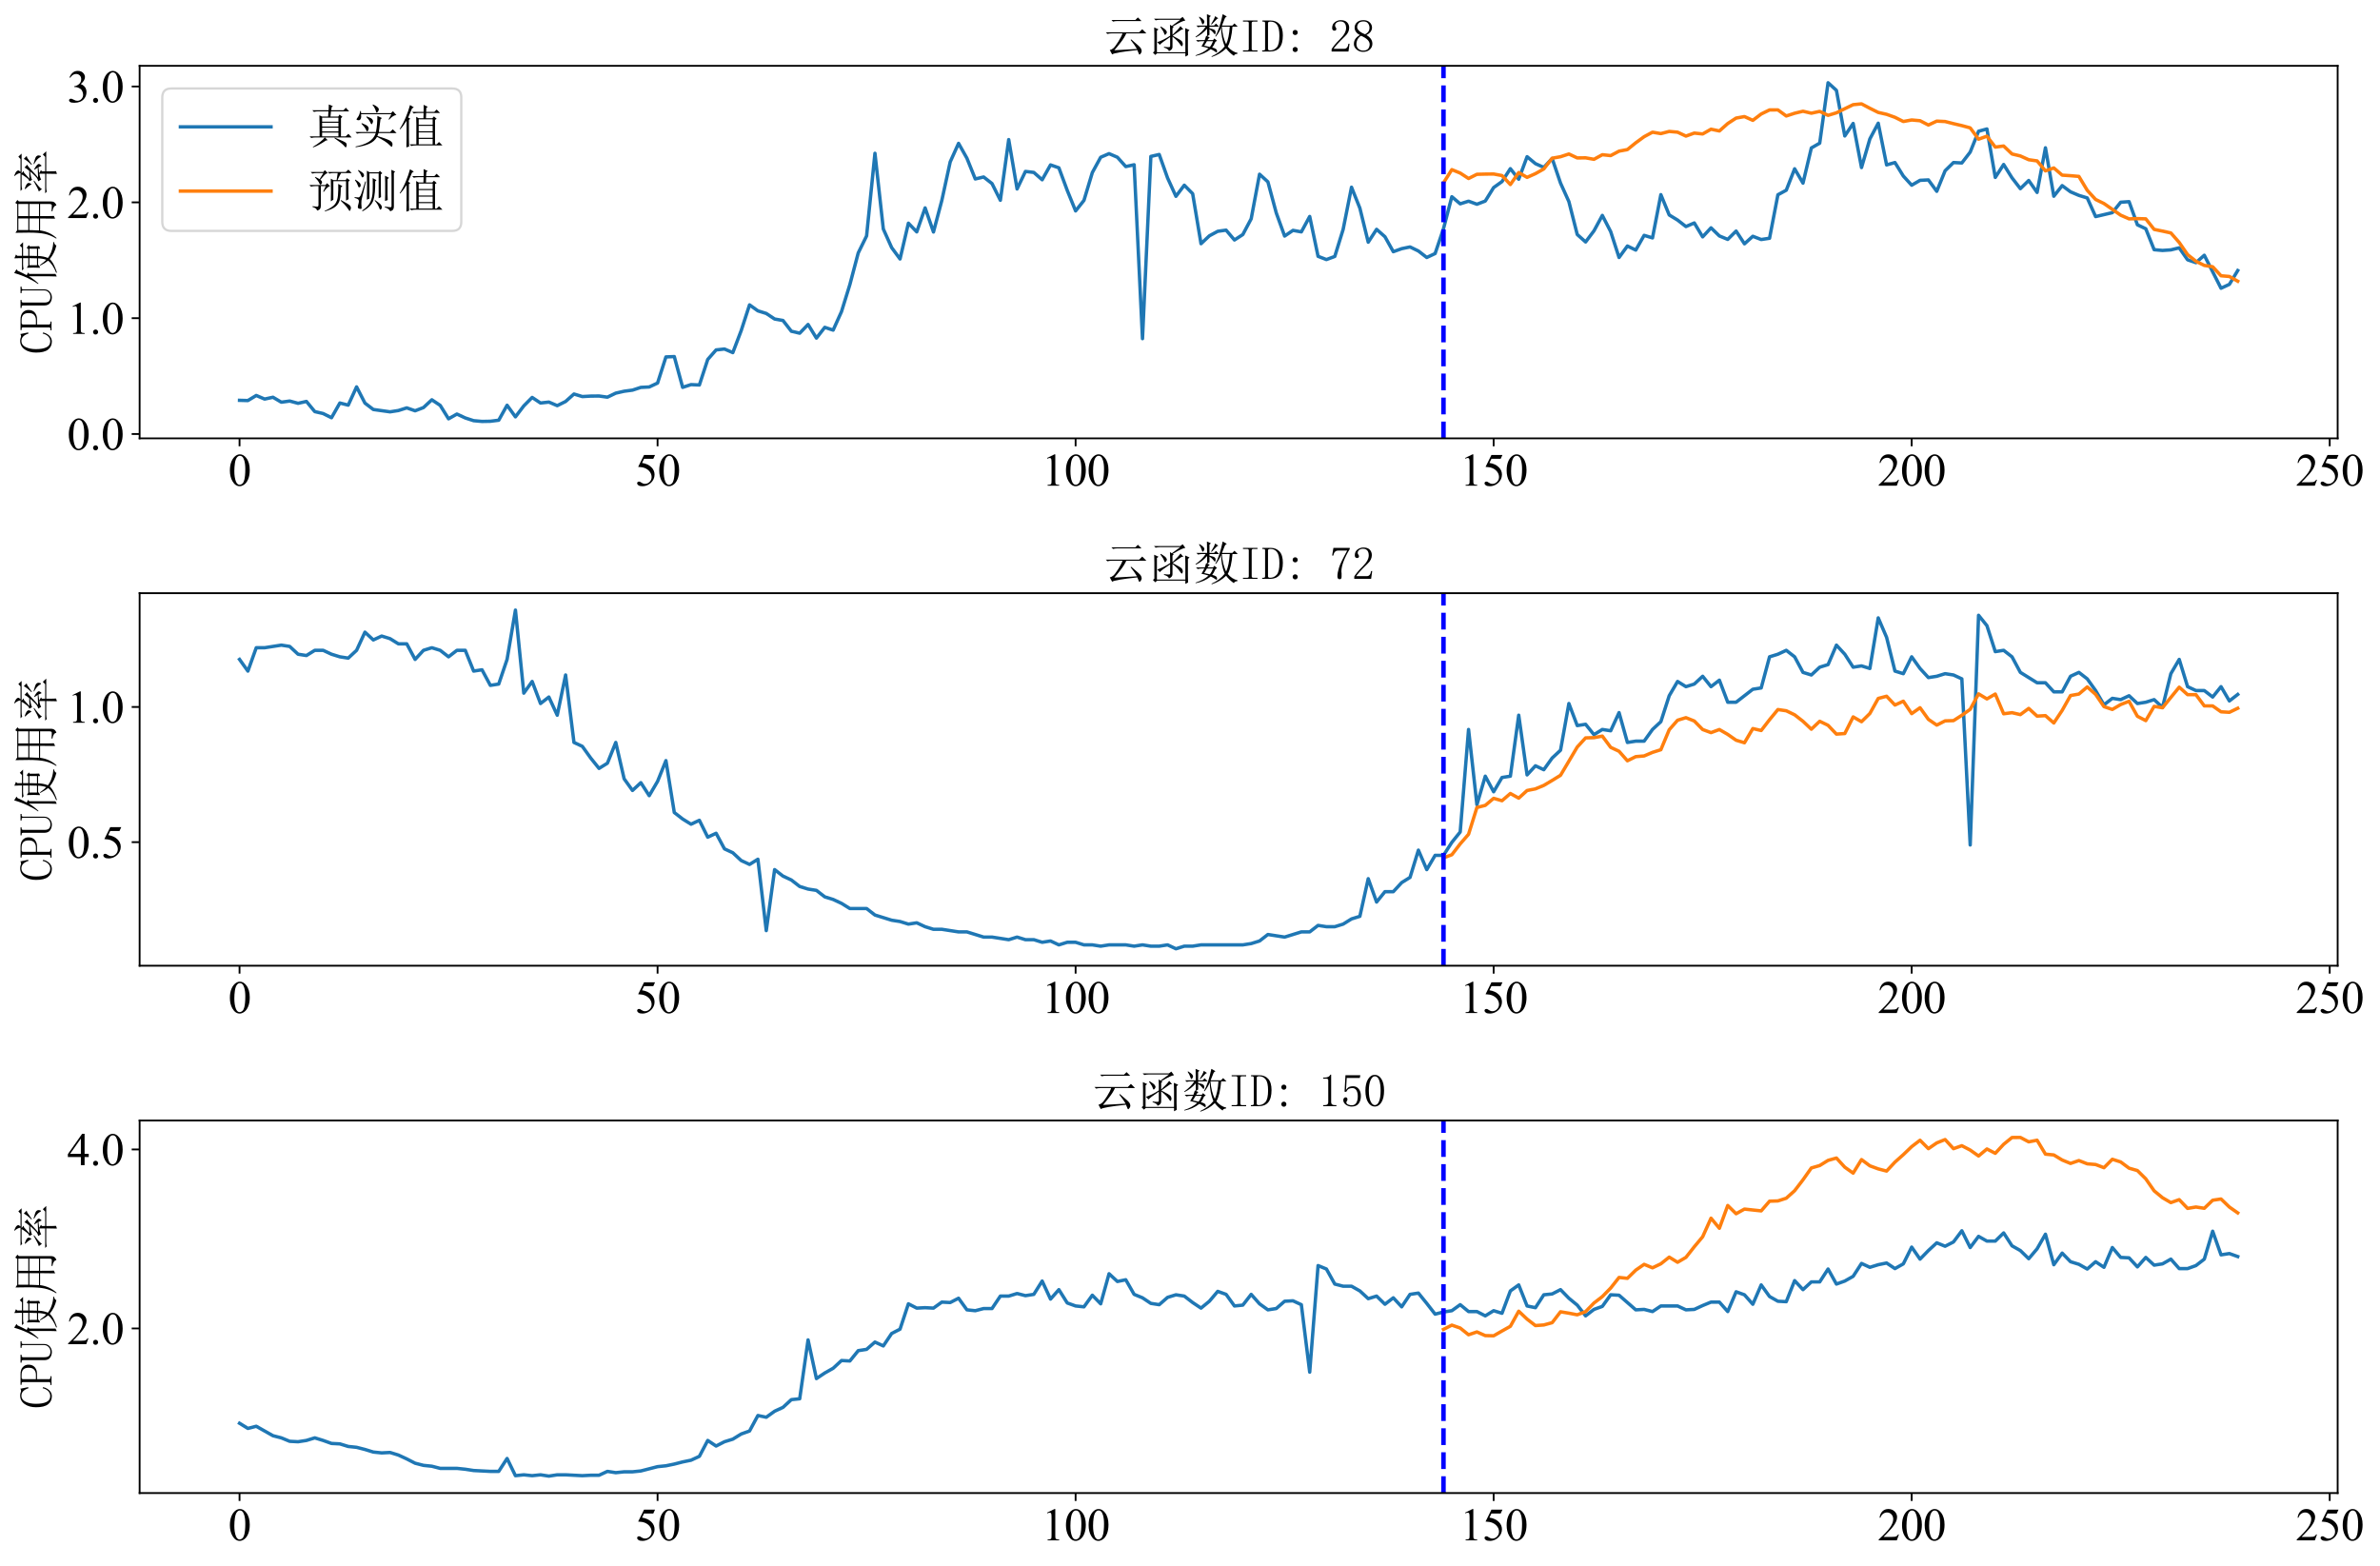<?xml version="1.0" encoding="utf-8" standalone="no"?>
<!DOCTYPE svg PUBLIC "-//W3C//DTD SVG 1.1//EN"
  "http://www.w3.org/Graphics/SVG/1.1/DTD/svg11.dtd">
<svg xmlns:xlink="http://www.w3.org/1999/xlink" width="1050.648pt" height="691.482pt" viewBox="0 0 1050.648 691.482" xmlns="http://www.w3.org/2000/svg" version="1.1">
 <defs>
  <style type="text/css">*{stroke-linejoin: round; stroke-linecap: butt}</style>
 </defs>
 <g id="figure_1">
  <g id="patch_1">
   <path d="M 0 691.482 
L 1050.648 691.482 
L 1050.648 0 
L 0 0 
z
" style="fill: #ffffff"/>
  </g>
  <g id="axes_1">
   <g id="patch_2">
    <path d="M 61.638 193.517 
L 1031.955 193.517 
L 1031.955 29.059 
L 61.638 29.059 
z
" style="fill: #ffffff"/>
   </g>
   <g id="matplotlib.axis_1">
    <g id="xtick_1">
     <g id="line2d_1">
      <defs>
       <path id="m290cd342b9" d="M 0 0 
L 0 3.5 
" style="stroke: #000000; stroke-width: 0.8"/>
      </defs>
      <g>
       <use xlink:href="#m290cd342b9" x="105.743" y="193.517" style="stroke: #000000; stroke-width: 0.8"/>
      </g>
     </g>
     <g id="text_1">
      <!-- 0 -->
      <g transform="translate(100.743 214.404) scale(0.2 -0.2)">
       <defs>
        <path id="TimesNewRomanPSMT-30" d="M 231 2094 
Q 231 2819 450 3342 
Q 669 3866 1031 4122 
Q 1313 4325 1613 4325 
Q 2100 4325 2488 3828 
Q 2972 3213 2972 2159 
Q 2972 1422 2759 906 
Q 2547 391 2217 158 
Q 1888 -75 1581 -75 
Q 975 -75 572 641 
Q 231 1244 231 2094 
z
M 844 2016 
Q 844 1141 1059 588 
Q 1238 122 1591 122 
Q 1759 122 1940 273 
Q 2122 425 2216 781 
Q 2359 1319 2359 2297 
Q 2359 3022 2209 3506 
Q 2097 3866 1919 4016 
Q 1791 4119 1609 4119 
Q 1397 4119 1231 3928 
Q 1006 3669 925 3112 
Q 844 2556 844 2016 
z
" transform="scale(0.016)"/>
       </defs>
       <use xlink:href="#TimesNewRomanPSMT-30"/>
      </g>
     </g>
    </g>
    <g id="xtick_2">
     <g id="line2d_2">
      <g>
       <use xlink:href="#m290cd342b9" x="290.284" y="193.517" style="stroke: #000000; stroke-width: 0.8"/>
      </g>
     </g>
     <g id="text_2">
      <!-- 50 -->
      <g transform="translate(280.284 214.404) scale(0.2 -0.2)">
       <defs>
        <path id="TimesNewRomanPSMT-35" d="M 2778 4238 
L 2534 3706 
L 1259 3706 
L 981 3138 
Q 1809 3016 2294 2522 
Q 2709 2097 2709 1522 
Q 2709 1188 2573 903 
Q 2438 619 2231 419 
Q 2025 219 1772 97 
Q 1413 -75 1034 -75 
Q 653 -75 479 54 
Q 306 184 306 341 
Q 306 428 378 495 
Q 450 563 559 563 
Q 641 563 702 538 
Q 763 513 909 409 
Q 1144 247 1384 247 
Q 1750 247 2026 523 
Q 2303 800 2303 1197 
Q 2303 1581 2056 1914 
Q 1809 2247 1375 2428 
Q 1034 2569 447 2591 
L 1259 4238 
L 2778 4238 
z
" transform="scale(0.016)"/>
       </defs>
       <use xlink:href="#TimesNewRomanPSMT-35"/>
       <use xlink:href="#TimesNewRomanPSMT-30" x="50"/>
      </g>
     </g>
    </g>
    <g id="xtick_3">
     <g id="line2d_3">
      <g>
       <use xlink:href="#m290cd342b9" x="474.825" y="193.517" style="stroke: #000000; stroke-width: 0.8"/>
      </g>
     </g>
     <g id="text_3">
      <!-- 100 -->
      <g transform="translate(459.825 214.404) scale(0.2 -0.2)">
       <defs>
        <path id="TimesNewRomanPSMT-31" d="M 750 3822 
L 1781 4325 
L 1884 4325 
L 1884 747 
Q 1884 391 1914 303 
Q 1944 216 2037 169 
Q 2131 122 2419 116 
L 2419 0 
L 825 0 
L 825 116 
Q 1125 122 1212 167 
Q 1300 213 1334 289 
Q 1369 366 1369 747 
L 1369 3034 
Q 1369 3497 1338 3628 
Q 1316 3728 1258 3775 
Q 1200 3822 1119 3822 
Q 1003 3822 797 3725 
L 750 3822 
z
" transform="scale(0.016)"/>
       </defs>
       <use xlink:href="#TimesNewRomanPSMT-31"/>
       <use xlink:href="#TimesNewRomanPSMT-30" x="50"/>
       <use xlink:href="#TimesNewRomanPSMT-30" x="100"/>
      </g>
     </g>
    </g>
    <g id="xtick_4">
     <g id="line2d_4">
      <g>
       <use xlink:href="#m290cd342b9" x="659.366" y="193.517" style="stroke: #000000; stroke-width: 0.8"/>
      </g>
     </g>
     <g id="text_4">
      <!-- 150 -->
      <g transform="translate(644.366 214.404) scale(0.2 -0.2)">
       <use xlink:href="#TimesNewRomanPSMT-31"/>
       <use xlink:href="#TimesNewRomanPSMT-35" x="50"/>
       <use xlink:href="#TimesNewRomanPSMT-30" x="100"/>
      </g>
     </g>
    </g>
    <g id="xtick_5">
     <g id="line2d_5">
      <g>
       <use xlink:href="#m290cd342b9" x="843.907" y="193.517" style="stroke: #000000; stroke-width: 0.8"/>
      </g>
     </g>
     <g id="text_5">
      <!-- 200 -->
      <g transform="translate(828.907 214.404) scale(0.2 -0.2)">
       <defs>
        <path id="TimesNewRomanPSMT-32" d="M 2934 816 
L 2638 0 
L 138 0 
L 138 116 
Q 1241 1122 1691 1759 
Q 2141 2397 2141 2925 
Q 2141 3328 1894 3587 
Q 1647 3847 1303 3847 
Q 991 3847 742 3664 
Q 494 3481 375 3128 
L 259 3128 
Q 338 3706 661 4015 
Q 984 4325 1469 4325 
Q 1984 4325 2329 3994 
Q 2675 3663 2675 3213 
Q 2675 2891 2525 2569 
Q 2294 2063 1775 1497 
Q 997 647 803 472 
L 1909 472 
Q 2247 472 2383 497 
Q 2519 522 2628 598 
Q 2738 675 2819 816 
L 2934 816 
z
" transform="scale(0.016)"/>
       </defs>
       <use xlink:href="#TimesNewRomanPSMT-32"/>
       <use xlink:href="#TimesNewRomanPSMT-30" x="50"/>
       <use xlink:href="#TimesNewRomanPSMT-30" x="100"/>
      </g>
     </g>
    </g>
    <g id="xtick_6">
     <g id="line2d_6">
      <g>
       <use xlink:href="#m290cd342b9" x="1028.448" y="193.517" style="stroke: #000000; stroke-width: 0.8"/>
      </g>
     </g>
     <g id="text_6">
      <!-- 250 -->
      <g transform="translate(1013.448 214.404) scale(0.2 -0.2)">
       <use xlink:href="#TimesNewRomanPSMT-32"/>
       <use xlink:href="#TimesNewRomanPSMT-35" x="50"/>
       <use xlink:href="#TimesNewRomanPSMT-30" x="100"/>
      </g>
     </g>
    </g>
   </g>
   <g id="matplotlib.axis_2">
    <g id="ytick_1">
     <g id="line2d_7">
      <defs>
       <path id="m03c9e5d4ed" d="M 0 0 
L -3.5 0 
" style="stroke: #000000; stroke-width: 0.8"/>
      </defs>
      <g>
       <use xlink:href="#m03c9e5d4ed" x="61.638" y="191.595" style="stroke: #000000; stroke-width: 0.8"/>
      </g>
     </g>
     <g id="text_7">
      <!-- 0.0 -->
      <g transform="translate(29.637 198.538) scale(0.2 -0.2)">
       <defs>
        <path id="TimesNewRomanPSMT-2e" d="M 800 606 
Q 947 606 1047 504 
Q 1147 403 1147 259 
Q 1147 116 1045 14 
Q 944 -88 800 -88 
Q 656 -88 554 14 
Q 453 116 453 259 
Q 453 406 554 506 
Q 656 606 800 606 
z
" transform="scale(0.016)"/>
       </defs>
       <use xlink:href="#TimesNewRomanPSMT-30"/>
       <use xlink:href="#TimesNewRomanPSMT-2e" x="50"/>
       <use xlink:href="#TimesNewRomanPSMT-30" x="75"/>
      </g>
     </g>
    </g>
    <g id="ytick_2">
     <g id="line2d_8">
      <g>
       <use xlink:href="#m03c9e5d4ed" x="61.638" y="140.46" style="stroke: #000000; stroke-width: 0.8"/>
      </g>
     </g>
     <g id="text_8">
      <!-- 1.0 -->
      <g transform="translate(29.637 147.404) scale(0.2 -0.2)">
       <use xlink:href="#TimesNewRomanPSMT-31"/>
       <use xlink:href="#TimesNewRomanPSMT-2e" x="50"/>
       <use xlink:href="#TimesNewRomanPSMT-30" x="75"/>
      </g>
     </g>
    </g>
    <g id="ytick_3">
     <g id="line2d_9">
      <g>
       <use xlink:href="#m03c9e5d4ed" x="61.638" y="89.326" style="stroke: #000000; stroke-width: 0.8"/>
      </g>
     </g>
     <g id="text_9">
      <!-- 2.0 -->
      <g transform="translate(29.637 96.27) scale(0.2 -0.2)">
       <use xlink:href="#TimesNewRomanPSMT-32"/>
       <use xlink:href="#TimesNewRomanPSMT-2e" x="50"/>
       <use xlink:href="#TimesNewRomanPSMT-30" x="75"/>
      </g>
     </g>
    </g>
    <g id="ytick_4">
     <g id="line2d_10">
      <g>
       <use xlink:href="#m03c9e5d4ed" x="61.638" y="38.191" style="stroke: #000000; stroke-width: 0.8"/>
      </g>
     </g>
     <g id="text_10">
      <!-- 3.0 -->
      <g transform="translate(29.637 45.135) scale(0.2 -0.2)">
       <defs>
        <path id="TimesNewRomanPSMT-33" d="M 325 3431 
Q 506 3859 782 4092 
Q 1059 4325 1472 4325 
Q 1981 4325 2253 3994 
Q 2459 3747 2459 3466 
Q 2459 3003 1878 2509 
Q 2269 2356 2469 2072 
Q 2669 1788 2669 1403 
Q 2669 853 2319 450 
Q 1863 -75 997 -75 
Q 569 -75 414 31 
Q 259 138 259 259 
Q 259 350 332 419 
Q 406 488 509 488 
Q 588 488 669 463 
Q 722 447 909 348 
Q 1097 250 1169 231 
Q 1284 197 1416 197 
Q 1734 197 1970 444 
Q 2206 691 2206 1028 
Q 2206 1275 2097 1509 
Q 2016 1684 1919 1775 
Q 1784 1900 1550 2001 
Q 1316 2103 1072 2103 
L 972 2103 
L 972 2197 
Q 1219 2228 1467 2375 
Q 1716 2522 1828 2728 
Q 1941 2934 1941 3181 
Q 1941 3503 1739 3701 
Q 1538 3900 1238 3900 
Q 753 3900 428 3381 
L 325 3431 
z
" transform="scale(0.016)"/>
       </defs>
       <use xlink:href="#TimesNewRomanPSMT-33"/>
       <use xlink:href="#TimesNewRomanPSMT-2e" x="50"/>
       <use xlink:href="#TimesNewRomanPSMT-30" x="75"/>
      </g>
     </g>
    </g>
    <g id="text_11">
     <!-- CPU使用率 -->
     <g transform="translate(23.059 156.288) rotate(-90) scale(0.2 -0.2)">
      <defs>
       <path id="SimSun-43" d="M 1725 50 
Q 1025 50 612 575 
Q 200 1100 200 2225 
Q 200 3175 637 3800 
Q 1075 4425 1825 4425 
Q 2000 4425 2175 4375 
Q 2350 4300 2475 4300 
Q 2575 4300 2637 4325 
Q 2700 4350 2750 4425 
L 2975 3325 
L 2825 3275 
Q 2675 3750 2425 4000 
Q 2175 4250 1775 4250 
Q 1250 4250 962 3675 
Q 675 3100 675 2250 
Q 675 1325 925 800 
Q 1175 275 1750 275 
Q 2150 275 2437 562 
Q 2725 850 2825 1325 
L 2975 1250 
Q 2850 725 2512 387 
Q 2175 50 1725 50 
z
" transform="scale(0.016)"/>
       <path id="SimSun-50" d="M 950 2100 
L 950 450 
Q 950 350 1012 300 
Q 1075 250 1175 250 
L 1350 250 
L 1350 100 
L 150 100 
L 150 250 
L 325 250 
Q 450 250 500 300 
Q 550 350 550 450 
L 550 4025 
Q 550 4125 500 4175 
Q 450 4225 325 4225 
L 175 4225 
L 175 4375 
L 1650 4375 
Q 2275 4375 2612 4062 
Q 2950 3750 2950 3275 
Q 2950 2700 2587 2400 
Q 2225 2100 1725 2100 
L 950 2100 
z
M 1575 2250 
Q 1950 2250 2237 2475 
Q 2525 2700 2525 3250 
Q 2525 3750 2287 3987 
Q 2050 4225 1525 4225 
L 1175 4225 
Q 1075 4225 1012 4175 
Q 950 4125 950 4025 
L 950 2250 
L 1575 2250 
z
" transform="scale(0.016)"/>
       <path id="SimSun-55" d="M 1625 250 
Q 2000 250 2262 500 
Q 2525 750 2525 1125 
L 2525 4025 
Q 2525 4125 2475 4175 
Q 2425 4225 2300 4225 
L 2150 4225 
L 2150 4375 
L 3050 4375 
L 3050 4225 
L 2900 4225 
Q 2800 4225 2737 4175 
Q 2675 4125 2675 4025 
L 2675 1125 
Q 2675 625 2337 337 
Q 2000 50 1575 50 
Q 1125 50 787 300 
Q 450 550 450 1100 
L 450 4025 
Q 450 4125 400 4175 
Q 350 4225 225 4225 
L 100 4225 
L 100 4375 
L 1200 4375 
L 1200 4225 
L 1075 4225 
Q 975 4225 912 4175 
Q 850 4125 850 4025 
L 850 1100 
Q 850 600 1062 425 
Q 1275 250 1625 250 
z
" transform="scale(0.016)"/>
       <path id="SimSun-4f7f" d="M 2875 3150 
L 2875 2100 
L 3825 2100 
Q 3850 2825 3850 3150 
L 2875 3150 
z
M 4175 3150 
Q 4175 2800 4150 2100 
L 5150 2100 
L 5150 3150 
L 4175 3150 
z
M 5475 3100 
L 5475 2425 
Q 5475 2100 5500 1800 
L 5150 1675 
L 5150 1950 
L 4150 1950 
Q 4125 1175 3875 600 
Q 4275 275 4875 75 
Q 5475 -125 6075 -150 
L 6075 -250 
Q 5700 -300 5600 -575 
Q 4525 -325 3725 350 
Q 3425 25 2925 -225 
Q 2425 -475 1875 -650 
L 1825 -550 
Q 2400 -325 2850 -25 
Q 3300 275 3500 575 
Q 3200 925 2825 1650 
L 2900 1700 
Q 3325 1100 3625 825 
Q 3800 1300 3825 1950 
L 2875 1950 
L 2875 1825 
L 2525 1675 
Q 2550 2075 2550 2562 
Q 2550 3050 2525 3500 
L 2875 3300 
L 3850 3300 
L 3850 4025 
L 2975 4025 
Q 2650 4025 2375 3950 
L 2150 4175 
L 3850 4175 
L 3850 4525 
Q 3850 4775 3825 5225 
L 4350 5000 
L 4175 4825 
L 4175 4175 
L 5300 4175 
L 5600 4475 
L 6050 4025 
L 4175 4025 
L 4175 3300 
L 5100 3300 
L 5275 3525 
L 5650 3225 
L 5475 3100 
z
M 1675 3175 
L 1675 -450 
L 1325 -625 
Q 1350 -75 1350 350 
L 1350 3200 
Q 900 2475 350 1900 
L 275 1950 
Q 700 2525 1112 3400 
Q 1525 4275 1800 5250 
L 2325 4925 
L 2125 4800 
Q 1725 3925 1500 3525 
L 1875 3325 
L 1675 3175 
z
" transform="scale(0.016)"/>
       <path id="SimSun-7528" d="M 3400 3150 
L 3400 1825 
L 5075 1825 
L 5075 3150 
L 3400 3150 
z
M 4075 100 
Q 4725 50 4900 62 
Q 5075 75 5075 400 
L 5075 1675 
L 3400 1675 
Q 3400 75 3425 -225 
L 3050 -400 
Q 3075 1025 3075 1675 
L 1425 1675 
Q 1250 350 375 -600 
L 300 -550 
Q 775 225 950 1025 
Q 1125 1825 1125 3225 
Q 1125 4625 1100 5075 
L 1475 4825 
L 5050 4825 
L 5225 5100 
L 5625 4800 
L 5425 4600 
L 5425 225 
Q 5450 -400 4875 -575 
Q 4825 -150 4075 -25 
L 4075 100 
z
M 1475 4675 
L 1475 3300 
L 3075 3300 
L 3075 4675 
L 1475 4675 
z
M 3400 4675 
L 3400 3300 
L 5075 3300 
L 5075 4675 
L 3400 4675 
z
M 1475 3150 
Q 1450 2100 1425 1825 
L 3075 1825 
L 3075 3150 
L 1475 3150 
z
" transform="scale(0.016)"/>
       <path id="SimSun-7387" d="M 875 3725 
L 925 3800 
Q 1375 3650 1550 3525 
Q 1725 3400 1725 3250 
Q 1725 3175 1662 3025 
Q 1600 2875 1550 2875 
Q 1500 2875 1425 3050 
Q 1275 3325 875 3725 
z
M 550 1850 
Q 875 1925 2000 2575 
L 2050 2500 
Q 1675 2225 1337 1937 
Q 1000 1650 875 1425 
L 550 1850 
z
M 5200 3450 
Q 4800 3150 4275 2800 
L 4225 2875 
Q 4775 3400 5050 3925 
L 5450 3525 
L 5200 3450 
z
M 4325 2500 
L 4350 2575 
Q 5225 2350 5375 2212 
Q 5525 2075 5525 1900 
Q 5525 1775 5487 1662 
Q 5450 1550 5400 1550 
Q 5325 1550 5200 1800 
Q 4975 2150 4325 2500 
z
M 3150 3900 
Q 2500 3300 2300 3150 
Q 2800 3150 3400 3175 
Q 3700 3500 3850 3825 
L 4250 3450 
Q 4050 3400 3450 2825 
Q 2850 2250 2475 1950 
Q 3150 1975 3850 2000 
Q 3750 2175 3550 2450 
L 3600 2500 
Q 4050 2250 4200 2100 
Q 4350 1950 4350 1850 
Q 4350 1775 4250 1625 
Q 4150 1475 4100 1475 
Q 4075 1475 4050 1550 
Q 4000 1700 3900 1900 
Q 3650 1875 3075 1800 
L 3500 1550 
L 3325 1425 
L 3325 975 
L 5325 975 
L 5650 1300 
L 6100 825 
L 3325 825 
Q 3325 -275 3350 -525 
L 2975 -650 
Q 3000 0 3000 825 
L 1125 825 
Q 800 825 525 750 
L 300 975 
L 3000 975 
L 3000 1775 
Q 2450 1700 2200 1525 
L 1950 1950 
Q 2275 1950 2675 2350 
Q 3075 2750 3325 3050 
Q 2400 2950 2150 2775 
L 1950 3175 
Q 2150 3150 2475 3575 
Q 2800 4000 2900 4225 
L 1450 4225 
Q 1125 4225 850 4150 
L 625 4375 
L 3100 4375 
Q 3050 4800 2675 5200 
L 2725 5250 
Q 3225 5050 3337 4912 
Q 3450 4775 3450 4700 
Q 3450 4550 3250 4375 
L 5025 4375 
L 5350 4675 
L 5775 4225 
L 3050 4225 
L 3375 3950 
L 3150 3900 
z
" transform="scale(0.016)"/>
      </defs>
      <use xlink:href="#SimSun-43"/>
      <use xlink:href="#SimSun-50" x="50"/>
      <use xlink:href="#SimSun-55" x="100"/>
      <use xlink:href="#SimSun-4f7f" x="150"/>
      <use xlink:href="#SimSun-7528" x="250"/>
      <use xlink:href="#SimSun-7387" x="350"/>
     </g>
    </g>
   </g>
   <g id="line2d_11">
    <path d="M 105.743 176.725 
L 109.434 176.827 
L 113.124 174.587 
L 116.815 176.173 
L 120.506 175.375 
L 124.197 177.553 
L 127.888 177.042 
L 131.579 178.044 
L 135.269 177.216 
L 138.96 181.705 
L 142.651 182.564 
L 146.342 184.405 
L 150.033 177.911 
L 153.724 178.852 
L 157.414 170.793 
L 161.105 177.952 
L 164.796 180.775 
L 172.178 181.808 
L 175.868 181.235 
L 179.559 180.059 
L 183.25 181.347 
L 186.941 179.926 
L 190.632 176.49 
L 194.323 178.954 
L 198.013 184.886 
L 201.704 182.789 
L 205.395 184.508 
L 209.086 185.714 
L 212.777 186.042 
L 216.467 185.97 
L 220.158 185.51 
L 223.849 178.903 
L 227.54 184.017 
L 231.231 179.179 
L 234.922 175.457 
L 238.612 177.911 
L 242.303 177.502 
L 245.994 179.077 
L 249.685 177.236 
L 253.376 173.943 
L 257.067 175.068 
L 260.757 174.864 
L 264.448 174.823 
L 268.139 175.334 
L 271.83 173.555 
L 275.521 172.716 
L 279.211 172.225 
L 282.902 171.018 
L 286.593 170.834 
L 290.284 169.096 
L 293.975 157.57 
L 297.666 157.416 
L 301.356 170.998 
L 305.047 169.791 
L 308.738 169.955 
L 312.429 158.685 
L 316.12 154.481 
L 319.81 154.072 
L 323.501 155.668 
L 327.192 145.973 
L 330.883 134.59 
L 334.574 137.229 
L 338.265 138.374 
L 341.955 140.828 
L 345.646 141.483 
L 349.337 146.228 
L 353.028 147.087 
L 356.719 143.242 
L 360.41 149.255 
L 364.1 144.51 
L 367.791 145.737 
L 371.482 137.556 
L 375.173 125.631 
L 378.864 111.672 
L 382.554 104.155 
L 386.245 67.676 
L 389.936 101.087 
L 393.627 109.319 
L 397.318 114.331 
L 401.009 98.53 
L 404.699 102.365 
L 408.39 91.78 
L 412.081 102.416 
L 415.772 88.457 
L 419.463 71.47 
L 423.153 63.288 
L 426.844 69.854 
L 430.535 78.997 
L 434.226 78.138 
L 437.917 81.032 
L 441.608 88.416 
L 445.298 61.631 
L 448.989 83.415 
L 452.68 75.683 
L 456.371 76.113 
L 460.062 79.365 
L 463.753 72.799 
L 467.443 74.088 
L 471.134 84.049 
L 474.825 93.11 
L 478.516 88.457 
L 482.207 76.184 
L 485.897 69.424 
L 489.588 67.829 
L 493.279 69.424 
L 496.97 73.536 
L 500.661 72.738 
L 504.352 149.501 
L 508.042 69.056 
L 511.733 68.197 
L 515.424 78.567 
L 519.115 86.667 
L 522.806 81.758 
L 526.496 85.501 
L 530.187 107.581 
L 533.878 104.104 
L 537.569 102.109 
L 541.26 101.598 
L 544.951 105.945 
L 548.641 103.541 
L 552.332 96.587 
L 556.023 76.91 
L 559.714 80.285 
L 563.405 93.989 
L 567.096 104.206 
L 570.786 101.7 
L 574.477 102.365 
L 578.168 95.564 
L 581.859 113.155 
L 585.55 114.586 
L 589.24 113.206 
L 592.931 101.24 
L 596.622 82.648 
L 600.313 91.883 
L 604.004 106.916 
L 607.695 101.24 
L 611.385 104.513 
L 615.076 111.109 
L 618.767 109.78 
L 622.458 109.013 
L 626.149 110.802 
L 629.84 113.666 
L 633.53 111.927 
L 637.221 100.985 
L 640.912 86.851 
L 644.603 89.98 
L 648.294 88.815 
L 651.984 90.164 
L 655.675 88.753 
L 659.366 82.801 
L 663.057 80.163 
L 666.748 74.456 
L 670.439 79.119 
L 674.129 69.179 
L 677.82 72.247 
L 681.511 73.904 
L 685.202 69.977 
L 688.893 80.838 
L 692.583 88.999 
L 696.274 103.531 
L 699.965 106.814 
L 703.656 101.905 
L 707.347 95.094 
L 711.038 102.253 
L 714.728 113.666 
L 718.419 108.604 
L 722.11 110.393 
L 725.801 103.899 
L 729.492 105.024 
L 733.183 85.931 
L 736.873 94.9 
L 740.564 97.149 
L 744.255 100.013 
L 747.946 98.428 
L 751.637 104.564 
L 755.327 100.575 
L 759.018 104.155 
L 762.709 105.689 
L 766.4 102.007 
L 770.091 107.632 
L 773.782 104.308 
L 777.472 105.74 
L 781.163 105.178 
L 784.854 85.982 
L 788.545 83.967 
L 792.236 74.517 
L 795.926 80.838 
L 799.617 65.313 
L 803.308 63.196 
L 806.999 36.535 
L 810.69 39.899 
L 814.381 60.016 
L 818.071 54.503 
L 821.762 73.965 
L 825.453 61.325 
L 829.144 54.391 
L 832.835 72.799 
L 836.526 71.756 
L 840.216 77.708 
L 843.907 81.758 
L 847.598 79.61 
L 851.289 79.426 
L 854.98 84.458 
L 858.67 75.376 
L 862.361 71.756 
L 866.052 71.94 
L 869.743 67.144 
L 873.434 57.94 
L 877.125 56.937 
L 880.815 78.322 
L 884.506 72.615 
L 888.197 78.506 
L 891.888 83.292 
L 895.579 79.672 
L 899.269 84.949 
L 902.96 65.252 
L 906.651 86.626 
L 910.342 81.942 
L 914.033 84.683 
L 917.724 86.258 
L 921.414 87.383 
L 925.105 95.615 
L 932.487 93.877 
L 936.178 89.275 
L 939.869 89.019 
L 943.559 99.246 
L 947.25 100.985 
L 950.941 110.23 
L 954.632 110.557 
L 958.323 110.311 
L 962.013 109.411 
L 965.704 114.689 
L 969.395 115.957 
L 973.086 112.684 
L 980.468 127.247 
L 984.158 125.529 
L 987.849 119.434 
L 987.849 119.434 
" clip-path="url(#pa911cc2e34)" style="fill: none; stroke: #1f77b4; stroke-width: 1.5; stroke-linecap: square"/>
   </g>
   <g id="line2d_12">
    <path d="M 637.221 80.729 
L 640.912 74.89 
L 644.603 76.395 
L 648.294 78.798 
L 651.984 76.945 
L 655.675 76.856 
L 659.366 76.815 
L 663.057 77.503 
L 666.748 81.471 
L 670.439 76.176 
L 674.129 78.3 
L 677.82 76.656 
L 681.511 74.583 
L 685.202 69.845 
L 688.893 69.189 
L 692.583 67.978 
L 696.274 69.72 
L 699.965 69.676 
L 703.656 70.328 
L 707.347 68.3 
L 711.038 68.692 
L 714.728 66.728 
L 718.419 66.028 
L 722.11 63.037 
L 725.801 60.346 
L 729.492 58.36 
L 733.183 58.977 
L 736.873 58.022 
L 740.564 58.354 
L 744.255 60.079 
L 747.946 58.747 
L 751.637 59.14 
L 755.327 57.039 
L 759.018 57.813 
L 762.709 54.537 
L 766.4 52.129 
L 770.091 51.466 
L 773.782 53.13 
L 777.472 50.326 
L 781.163 48.526 
L 784.854 48.514 
L 788.545 51.203 
L 792.236 49.992 
L 795.926 49.109 
L 799.617 49.971 
L 803.308 49.172 
L 806.999 50.918 
L 810.69 49.801 
L 814.381 47.986 
L 818.071 46.211 
L 821.762 45.85 
L 825.453 47.794 
L 829.144 49.632 
L 832.835 50.466 
L 836.526 51.787 
L 840.216 53.636 
L 843.907 52.968 
L 847.598 53.291 
L 851.289 55.195 
L 854.98 53.471 
L 858.67 53.649 
L 862.361 54.587 
L 866.052 55.453 
L 869.743 56.451 
L 873.434 61.441 
L 877.125 60.124 
L 880.815 64.942 
L 884.506 64.455 
L 888.197 67.974 
L 891.888 68.849 
L 895.579 70.513 
L 899.269 71.034 
L 902.96 75.432 
L 906.651 74.139 
L 910.342 77.325 
L 914.033 77.568 
L 917.724 77.884 
L 921.414 84.018 
L 925.105 88.055 
L 928.796 89.855 
L 932.487 92.412 
L 936.178 94.993 
L 939.869 96.62 
L 943.559 96.508 
L 947.25 96.615 
L 950.941 101.267 
L 954.632 102.026 
L 958.323 102.832 
L 962.013 107.045 
L 965.704 112.405 
L 969.395 115.336 
L 973.086 117.167 
L 976.777 117.756 
L 980.468 121.744 
L 984.158 122.058 
L 987.849 124.154 
" clip-path="url(#pa911cc2e34)" style="fill: none; stroke: #ff7f0e; stroke-width: 1.5; stroke-linecap: square"/>
   </g>
   <g id="line2d_13">
    <path d="M 637.221 193.517 
L 637.221 29.059 
" clip-path="url(#pa911cc2e34)" style="fill: none; stroke-dasharray: 7.4,3.2; stroke-dashoffset: 0; stroke: #0000ff; stroke-width: 2"/>
   </g>
   <g id="patch_3">
    <path d="M 61.638 193.517 
L 61.638 29.059 
" style="fill: none; stroke: #000000; stroke-width: 0.8; stroke-linejoin: miter; stroke-linecap: square"/>
   </g>
   <g id="patch_4">
    <path d="M 1031.955 193.517 
L 1031.955 29.059 
" style="fill: none; stroke: #000000; stroke-width: 0.8; stroke-linejoin: miter; stroke-linecap: square"/>
   </g>
   <g id="patch_5">
    <path d="M 61.638 193.517 
L 1031.955 193.517 
" style="fill: none; stroke: #000000; stroke-width: 0.8; stroke-linejoin: miter; stroke-linecap: square"/>
   </g>
   <g id="patch_6">
    <path d="M 61.638 29.059 
L 1031.955 29.059 
" style="fill: none; stroke: #000000; stroke-width: 0.8; stroke-linejoin: miter; stroke-linecap: square"/>
   </g>
   <g id="text_12">
    <!-- 云函数ID: 28 -->
    <g transform="translate(486.796 23.059) scale(0.2 -0.2)">
     <defs>
      <path id="SimSun-4e91" d="M 1200 4450 
L 4500 4450 
L 4850 4800 
L 5350 4300 
L 1975 4300 
Q 1700 4300 1425 4225 
L 1200 4450 
z
M 1600 275 
Q 2300 300 4725 450 
Q 4425 975 3850 1700 
L 3925 1775 
Q 5200 725 5287 500 
Q 5375 275 5375 175 
Q 5375 0 5250 -162 
Q 5125 -325 5075 -325 
Q 5025 -325 4975 -200 
Q 4875 50 4775 300 
Q 1650 -25 1300 -300 
L 975 300 
Q 1225 350 1462 550 
Q 1700 750 2150 1462 
Q 2600 2175 2725 2600 
L 1250 2600 
Q 925 2600 650 2525 
L 425 2750 
L 5025 2750 
L 5450 3175 
L 6025 2600 
L 3250 2600 
Q 3000 2025 2500 1375 
Q 2000 725 1600 275 
z
" transform="scale(0.016)"/>
      <path id="SimSun-51fd" d="M 3050 2275 
L 3050 3000 
Q 3050 3450 3025 3800 
L 3275 3625 
L 4450 4475 
L 1650 4475 
Q 1325 4475 1050 4400 
L 825 4625 
L 4450 4625 
L 4775 4875 
L 5150 4375 
Q 4875 4325 4550 4175 
Q 4225 4025 3400 3550 
L 3550 3450 
L 3375 3325 
L 3375 2400 
Q 4250 3225 4475 3600 
L 4875 3150 
L 4625 3125 
Q 3625 2425 3400 2275 
Q 4575 1675 4687 1487 
Q 4800 1300 4800 1150 
Q 4800 1025 4750 925 
Q 4700 825 4675 825 
Q 4575 825 4375 1150 
Q 4075 1600 3375 2150 
L 3375 725 
Q 3375 350 2875 150 
Q 2850 450 2200 650 
L 2200 750 
Q 2800 675 2925 700 
Q 3050 725 3050 850 
L 3050 2100 
Q 1850 1300 1625 1025 
L 1275 1400 
Q 1575 1475 2087 1725 
Q 2600 1975 3050 2275 
z
M 1700 3475 
L 1775 3550 
Q 2350 3200 2475 3025 
Q 2600 2850 2600 2775 
Q 2600 2650 2500 2525 
Q 2400 2400 2350 2400 
Q 2275 2400 2225 2575 
Q 2150 2875 1700 3475 
z
M 5150 0 
L 5150 2175 
Q 5150 2725 5125 3325 
L 5725 3050 
L 5500 2850 
L 5500 525 
Q 5500 100 5525 -400 
L 5150 -600 
L 5150 -150 
L 1250 -150 
L 1000 -375 
L 675 -50 
L 875 125 
L 875 2375 
Q 875 2800 850 3425 
L 1450 3150 
L 1225 2975 
L 1225 0 
L 5150 0 
z
" transform="scale(0.016)"/>
      <path id="SimSun-6570" d="M 1875 1525 
Q 1675 1200 1500 900 
Q 1825 825 2275 725 
Q 2500 975 2725 1525 
L 1875 1525 
z
M 850 4900 
Q 1325 4600 1425 4450 
Q 1525 4300 1525 4225 
Q 1525 4100 1437 3975 
Q 1350 3850 1300 3850 
Q 1225 3850 1150 4100 
Q 1050 4450 775 4850 
L 850 4900 
z
M 3000 4975 
L 3450 4675 
Q 3250 4625 3100 4425 
Q 2925 4225 2525 3825 
L 2450 3875 
Q 2925 4625 3000 4975 
z
M 1875 5250 
L 2425 5000 
L 2225 4825 
L 2225 3675 
L 2850 3675 
L 3125 3950 
L 3550 3525 
L 2225 3525 
L 2225 3300 
Q 2800 3175 2937 3062 
Q 3075 2950 3075 2775 
Q 3075 2700 3050 2587 
Q 3025 2475 2975 2475 
Q 2925 2475 2800 2650 
Q 2600 2925 2225 3175 
L 2225 2400 
L 1925 2200 
L 2275 2050 
Q 2150 2000 1950 1675 
L 2725 1675 
L 2900 1900 
L 3275 1575 
L 3050 1450 
Q 2800 875 2600 650 
Q 3000 550 3137 437 
Q 3275 325 3275 150 
Q 3275 -25 3200 -25 
Q 3125 -25 3025 75 
Q 2750 275 2400 425 
Q 1525 -275 325 -500 
L 300 -425 
Q 1450 -50 2100 550 
Q 1600 725 1125 800 
Q 1225 950 1525 1525 
L 1200 1525 
Q 875 1525 600 1450 
L 375 1675 
L 1575 1675 
Q 1675 1925 1775 2275 
L 1900 2225 
L 1900 3250 
Q 1225 2475 350 2050 
L 300 2125 
Q 1225 2775 1700 3525 
L 1250 3525 
Q 925 3525 650 3450 
L 425 3675 
L 1900 3675 
Q 1900 4575 1875 5250 
z
M 3925 3525 
Q 4050 2075 4525 1100 
Q 4925 1950 5025 3525 
L 3925 3525 
z
M 4050 5250 
L 4625 4925 
Q 4425 4850 4325 4625 
Q 4225 4400 3950 3675 
L 5375 3675 
L 5675 3975 
L 6125 3525 
L 5400 3525 
Q 5250 1675 4750 775 
Q 5325 75 6100 -100 
L 6100 -200 
Q 5625 -275 5600 -500 
Q 4950 -50 4525 525 
Q 3700 -275 2550 -650 
L 2500 -575 
Q 3650 -50 4325 800 
Q 3850 1975 3825 3375 
Q 3575 2725 3100 2150 
L 3025 2200 
Q 3625 3200 4050 5250 
z
" transform="scale(0.016)"/>
      <path id="SimSun-49" d="M 600 4225 
L 600 4375 
L 2600 4375 
L 2600 4225 
L 2025 4225 
Q 1925 4225 1862 4175 
Q 1800 4125 1800 4025 
L 1800 450 
Q 1800 350 1862 300 
Q 1925 250 2025 250 
L 2600 250 
L 2600 100 
L 600 100 
L 600 250 
L 1175 250 
Q 1300 250 1350 300 
Q 1400 350 1400 450 
L 1400 4025 
Q 1400 4125 1350 4175 
Q 1300 4225 1175 4225 
L 600 4225 
z
" transform="scale(0.016)"/>
      <path id="SimSun-44" d="M 2500 2275 
Q 2500 3350 2175 3787 
Q 1850 4225 1275 4225 
Q 1100 4225 1012 4175 
Q 925 4125 925 4025 
L 925 450 
Q 925 350 1000 300 
Q 1075 250 1200 250 
Q 1750 250 2125 662 
Q 2500 1075 2500 2275 
z
M 525 4025 
Q 525 4125 475 4175 
Q 425 4225 300 4225 
L 150 4225 
L 150 4375 
L 1275 4375 
Q 2050 4375 2512 3875 
Q 2975 3375 2975 2325 
Q 2975 1175 2525 637 
Q 2075 100 1200 100 
L 125 100 
L 125 250 
L 300 250 
Q 425 250 475 300 
Q 525 350 525 450 
L 525 4025 
z
" transform="scale(0.016)"/>
      <path id="SimSun-3a" d="M 1900 2725 
Q 1900 2575 1800 2475 
Q 1700 2375 1550 2375 
Q 1400 2375 1300 2475 
Q 1200 2575 1200 2725 
Q 1200 2875 1300 2975 
Q 1400 3075 1550 3075 
Q 1700 3075 1800 2975 
Q 1900 2875 1900 2725 
z
M 1900 375 
Q 1900 225 1800 125 
Q 1700 25 1550 25 
Q 1400 25 1300 125 
Q 1200 225 1200 375 
Q 1200 525 1300 625 
Q 1400 725 1550 725 
Q 1700 725 1800 625 
Q 1900 525 1900 375 
z
" transform="scale(0.016)"/>
      <path id="SimSun-20" d="M 0 0 
Q 0 0 0 0 
z
" transform="scale(0.016)"/>
      <path id="SimSun-32" d="M 2325 3325 
Q 2325 3775 2125 4012 
Q 1925 4250 1525 4250 
Q 1225 4250 1012 4087 
Q 800 3925 800 3675 
Q 800 3525 900 3425 
Q 975 3325 975 3225 
Q 975 3100 912 3037 
Q 850 2975 725 2975 
Q 575 2975 487 3062 
Q 400 3150 400 3350 
Q 400 3875 775 4150 
Q 1150 4425 1575 4425 
Q 2175 4425 2462 4125 
Q 2750 3825 2750 3375 
Q 2750 3075 2612 2775 
Q 2475 2475 2175 2200 
Q 1450 1500 1062 1062 
Q 675 625 600 475 
L 2075 475 
Q 2300 475 2450 650 
Q 2600 825 2650 1175 
L 2800 1175 
L 2650 100 
L 325 100 
L 325 425 
Q 450 650 737 1000 
Q 1025 1350 1500 1825 
Q 1925 2250 2125 2625 
Q 2325 3000 2325 3325 
z
" transform="scale(0.016)"/>
      <path id="SimSun-38" d="M 625 1125 
Q 625 725 887 475 
Q 1150 225 1550 225 
Q 2025 225 2237 475 
Q 2450 725 2450 1100 
Q 2450 1425 2150 1725 
Q 1850 2025 1250 2275 
Q 950 2075 787 1775 
Q 625 1475 625 1125 
z
M 2825 1175 
Q 2825 700 2475 375 
Q 2125 50 1550 50 
Q 1025 50 650 375 
Q 275 700 275 1125 
Q 275 1550 487 1850 
Q 700 2150 1100 2375 
Q 750 2550 562 2812 
Q 375 3075 375 3400 
Q 375 3825 700 4125 
Q 1025 4425 1600 4425 
Q 2125 4425 2450 4125 
Q 2775 3825 2775 3400 
Q 2775 3100 2587 2837 
Q 2400 2575 2000 2375 
Q 2425 2125 2625 1825 
Q 2825 1525 2825 1175 
z
M 2425 3375 
Q 2425 3725 2225 3987 
Q 2025 4250 1600 4250 
Q 1125 4250 925 4000 
Q 725 3750 725 3475 
Q 725 3200 1012 2937 
Q 1300 2675 1825 2475 
Q 2125 2625 2275 2850 
Q 2425 3075 2425 3375 
z
" transform="scale(0.016)"/>
     </defs>
     <use xlink:href="#SimSun-4e91"/>
     <use xlink:href="#SimSun-51fd" x="100"/>
     <use xlink:href="#SimSun-6570" x="200"/>
     <use xlink:href="#SimSun-49" x="300"/>
     <use xlink:href="#SimSun-44" x="350"/>
     <use xlink:href="#SimSun-3a" x="400"/>
     <use xlink:href="#SimSun-20" x="450"/>
     <use xlink:href="#SimSun-32" x="500"/>
     <use xlink:href="#SimSun-38" x="550"/>
    </g>
   </g>
   <g id="legend_1">
    <g id="patch_7">
     <path d="M 75.638 101.934 
L 199.637 101.934 
Q 203.637 101.934 203.637 97.934 
L 203.637 43.059 
Q 203.637 39.059 199.637 39.059 
L 75.638 39.059 
Q 71.638 39.059 71.638 43.059 
L 71.638 97.934 
Q 71.638 101.934 75.638 101.934 
z
" style="fill: #ffffff; opacity: 0.8; stroke: #cccccc; stroke-linejoin: miter"/>
    </g>
    <g id="line2d_14">
     <path d="M 79.638 55.997 
L 99.638 55.997 
L 119.638 55.997 
" style="fill: none; stroke: #1f77b4; stroke-width: 1.5; stroke-linecap: square"/>
    </g>
    <g id="text_13">
     <!-- 真实值 -->
     <g transform="translate(135.637 62.997) scale(0.2 -0.2)">
      <defs>
       <path id="SimSun-771f" d="M 2050 3450 
L 2050 2900 
L 4300 2900 
L 4300 3450 
L 2050 3450 
z
M 2050 2750 
L 2050 2225 
L 4300 2225 
L 4300 2750 
L 2050 2750 
z
M 2050 2075 
L 2050 1550 
L 4300 1550 
L 4300 2075 
L 2050 2075 
z
M 2050 1400 
L 2050 875 
L 4300 875 
L 4300 1400 
L 2050 1400 
z
M 2875 3600 
L 2925 4325 
L 1525 4325 
Q 1200 4325 925 4250 
L 700 4475 
L 2950 4475 
Q 2975 4825 2975 5275 
L 3550 5025 
L 3375 4925 
L 3300 4475 
L 5000 4475 
L 5325 4825 
L 5775 4325 
L 3275 4325 
L 3200 3600 
L 4275 3600 
L 4450 3875 
L 4850 3575 
L 4650 3375 
L 4650 875 
L 5300 875 
L 5675 1225 
L 6125 725 
L 1150 725 
Q 825 725 550 650 
L 325 875 
L 1700 875 
Q 1700 3200 1675 3775 
L 2050 3600 
L 2875 3600 
z
M 2425 725 
L 2825 350 
L 2575 300 
Q 1500 -425 800 -650 
L 775 -575 
Q 1950 125 2425 725 
z
M 3800 700 
Q 4575 375 4962 200 
Q 5350 25 5400 -112 
Q 5450 -250 5450 -325 
Q 5450 -400 5400 -525 
Q 5350 -650 5325 -650 
Q 5250 -650 5100 -450 
Q 4875 -150 3750 625 
L 3800 700 
z
" transform="scale(0.016)"/>
       <path id="SimSun-5b9e" d="M 1950 3625 
Q 2575 3400 2700 3250 
Q 2825 3100 2825 2975 
Q 2825 2850 2750 2700 
Q 2675 2550 2625 2550 
Q 2550 2550 2450 2800 
Q 2275 3175 1900 3550 
L 1950 3625 
z
M 3575 1325 
Q 3500 1100 3425 925 
Q 4650 550 5087 325 
Q 5525 100 5512 -225 
Q 5500 -550 5400 -550 
Q 5300 -550 5075 -300 
Q 4625 175 3375 800 
Q 3025 175 2300 -150 
Q 1575 -475 425 -625 
L 425 -525 
Q 1475 -325 2200 100 
Q 2925 525 3200 1325 
L 1225 1325 
Q 900 1325 625 1250 
L 400 1475 
L 3225 1475 
Q 3325 1950 3375 2575 
Q 3425 3200 3425 3700 
L 4050 3400 
L 3850 3225 
Q 3750 2300 3625 1475 
L 5175 1475 
L 5550 1850 
L 6075 1325 
L 3575 1325 
z
M 1275 2700 
Q 1975 2425 2100 2262 
Q 2225 2100 2225 1975 
Q 2225 1850 2150 1700 
Q 2075 1550 2025 1550 
Q 1950 1550 1850 1800 
Q 1675 2175 1225 2625 
L 1275 2700 
z
M 2750 5225 
L 2825 5275 
Q 3225 5100 3425 4925 
Q 3625 4750 3625 4600 
Q 3625 4450 3512 4300 
Q 3400 4150 3325 4150 
Q 3250 4150 3200 4400 
Q 3100 4775 2750 5225 
z
M 4975 3225 
L 5350 3925 
L 1175 3925 
Q 1225 3525 1125 3300 
Q 1025 3075 787 3100 
Q 550 3125 550 3200 
Q 550 3300 700 3475 
Q 975 3825 1050 4375 
L 1150 4375 
L 1175 4075 
L 5300 4075 
L 5575 4350 
L 6050 3800 
Q 5625 3825 5050 3175 
L 4975 3225 
z
" transform="scale(0.016)"/>
       <path id="SimSun-503c" d="M 1525 650 
Q 1525 -225 1550 -525 
L 1175 -650 
Q 1200 250 1200 550 
L 1200 3025 
Q 750 2300 325 1850 
L 250 1900 
Q 725 2625 1100 3525 
Q 1475 4425 1675 5200 
L 2200 4875 
L 1950 4725 
Q 1550 3800 1425 3475 
L 1725 3300 
L 1525 3150 
L 1525 650 
z
M 2875 3225 
L 2875 2475 
L 4800 2475 
L 4800 3225 
L 2875 3225 
z
M 2875 2325 
L 2875 1575 
L 4800 1575 
L 4800 2325 
L 2875 2325 
z
M 2875 1425 
L 2875 675 
L 4800 675 
L 4800 1425 
L 2875 1425 
z
M 2875 525 
L 2875 -225 
L 4800 -225 
L 4800 525 
L 2875 525 
z
M 3550 4250 
Q 3575 4825 3550 5225 
L 4125 4950 
L 3925 4800 
L 3900 4250 
L 5025 4250 
L 5350 4575 
L 5825 4100 
L 3900 4100 
L 3875 3375 
L 4750 3375 
L 4975 3625 
L 5350 3300 
L 5125 3150 
L 5125 -225 
L 5350 -225 
L 5675 100 
L 6150 -375 
L 2450 -375 
Q 2125 -375 1850 -450 
L 1625 -225 
L 2550 -225 
L 2550 2550 
Q 2550 2850 2525 3575 
L 2875 3375 
L 3525 3375 
L 3550 4100 
L 2800 4100 
Q 2475 4100 2200 4025 
L 1975 4250 
L 3550 4250 
z
" transform="scale(0.016)"/>
      </defs>
      <use xlink:href="#SimSun-771f"/>
      <use xlink:href="#SimSun-5b9e" x="100"/>
      <use xlink:href="#SimSun-503c" x="200"/>
     </g>
    </g>
    <g id="line2d_15">
     <path d="M 79.638 84.356 
L 99.638 84.356 
L 119.638 84.356 
" style="fill: none; stroke: #ff7f0e; stroke-width: 1.5; stroke-linecap: square"/>
    </g>
    <g id="text_14">
     <!-- 预测值 -->
     <g transform="translate(135.637 91.356) scale(0.2 -0.2)">
      <defs>
       <path id="SimSun-9884" d="M 475 4825 
L 2225 4825 
L 2425 5075 
L 2825 4675 
Q 2600 4625 2387 4412 
Q 2175 4200 1800 3750 
Q 2050 3575 2037 3400 
Q 2025 3225 1937 3150 
Q 1850 3075 1825 3075 
Q 1725 3075 1650 3300 
Q 1525 3600 1050 4100 
L 1100 4150 
Q 1475 3975 1700 3825 
L 2225 4675 
L 1300 4675 
Q 975 4675 700 4600 
L 475 4825 
z
M 725 100 
Q 1175 50 1362 37 
Q 1550 25 1550 275 
L 1550 2875 
L 1125 2875 
Q 800 2875 525 2800 
L 300 3025 
L 2525 3025 
L 2725 3275 
L 3150 2875 
Q 2800 2825 2275 2075 
L 2200 2125 
L 2550 2875 
L 1875 2875 
L 1875 150 
Q 1875 -400 1350 -500 
Q 1325 -175 725 0 
L 725 100 
z
M 3250 775 
Q 3275 1425 3275 2287 
Q 3275 3150 3250 3900 
L 3600 3700 
L 4050 3700 
Q 4175 4400 4200 4675 
L 3650 4675 
Q 3325 4675 3050 4600 
L 2825 4825 
L 5325 4825 
L 5675 5150 
L 6125 4675 
L 4675 4675 
Q 4500 4425 4175 3700 
L 5300 3700 
L 5475 3975 
L 5875 3675 
L 5675 3475 
L 5675 1950 
Q 5675 1525 5700 1075 
L 5350 875 
L 5350 3550 
L 3600 3550 
L 3600 1000 
L 3250 775 
z
M 4850 2875 
L 4625 2675 
Q 4625 1475 4475 937 
Q 4325 400 3900 50 
Q 3475 -300 2425 -625 
L 2400 -550 
Q 3500 -50 3837 400 
Q 4175 850 4237 1587 
Q 4300 2325 4275 3175 
L 4850 2875 
z
M 4650 950 
Q 5725 375 5875 212 
Q 6025 50 6025 -125 
Q 6025 -225 5962 -387 
Q 5900 -550 5850 -550 
Q 5800 -550 5750 -450 
Q 5625 -250 5437 0 
Q 5250 250 4600 875 
L 4650 950 
z
" transform="scale(0.016)"/>
       <path id="SimSun-6d4b" d="M 1975 1000 
Q 2000 1475 2000 2925 
Q 2000 4375 1975 5000 
L 2350 4775 
L 3575 4775 
L 3775 4975 
L 4100 4650 
L 3900 4500 
L 3900 2350 
Q 3900 1850 3925 1350 
L 3600 1200 
L 3600 4625 
L 2325 4625 
L 2325 1150 
L 1975 1000 
z
M 2775 3975 
L 3300 3700 
L 3125 3525 
Q 3150 1825 2875 937 
Q 2600 50 1375 -600 
L 1325 -500 
Q 2200 100 2475 725 
Q 2750 1350 2775 2187 
Q 2800 3025 2775 3975 
z
M 3100 950 
Q 3825 450 3937 262 
Q 4050 75 4050 -25 
Q 4050 -150 3975 -262 
Q 3900 -375 3850 -375 
Q 3750 -375 3650 -75 
Q 3500 375 3050 875 
L 3100 950 
z
M 4475 825 
Q 4500 1200 4500 1700 
L 4500 3400 
Q 4500 3950 4475 4300 
L 5025 4025 
L 4825 3825 
L 4825 1700 
Q 4825 1325 4850 950 
L 4475 825 
z
M 5375 150 
L 5375 4050 
Q 5375 4750 5350 5125 
L 5875 4875 
L 5700 4700 
L 5700 75 
Q 5700 -200 5600 -350 
Q 5500 -500 5200 -600 
Q 5025 -225 4450 -50 
L 4450 50 
Q 5125 -50 5250 -37 
Q 5375 -25 5375 150 
z
M 1850 3500 
Q 1375 1525 1300 1225 
Q 1200 900 1212 450 
Q 1225 0 1250 -175 
Q 1250 -275 1125 -275 
Q 1025 -275 875 -225 
Q 725 -175 725 0 
Q 725 125 800 375 
Q 875 625 875 775 
Q 875 950 762 1050 
Q 650 1150 275 1250 
L 275 1350 
Q 725 1300 837 1312 
Q 950 1325 1087 1537 
Q 1225 1750 1750 3525 
L 1850 3500 
z
M 375 3775 
Q 1075 3350 1112 3100 
Q 1150 2850 1050 2775 
Q 950 2700 900 2700 
Q 800 2700 725 2975 
Q 600 3350 325 3700 
L 375 3775 
z
M 800 5100 
Q 1475 4725 1550 4512 
Q 1625 4300 1525 4187 
Q 1425 4075 1350 4075 
Q 1275 4075 1200 4300 
Q 1075 4650 750 5025 
L 800 5100 
z
" transform="scale(0.016)"/>
      </defs>
      <use xlink:href="#SimSun-9884"/>
      <use xlink:href="#SimSun-6d4b" x="100"/>
      <use xlink:href="#SimSun-503c" x="200"/>
     </g>
    </g>
   </g>
  </g>
  <g id="axes_2">
   <g id="patch_8">
    <path d="M 61.638 426.317 
L 1031.955 426.317 
L 1031.955 261.859 
L 61.638 261.859 
z
" style="fill: #ffffff"/>
   </g>
   <g id="matplotlib.axis_3">
    <g id="xtick_7">
     <g id="line2d_16">
      <g>
       <use xlink:href="#m290cd342b9" x="105.743" y="426.317" style="stroke: #000000; stroke-width: 0.8"/>
      </g>
     </g>
     <g id="text_15">
      <!-- 0 -->
      <g transform="translate(100.743 447.204) scale(0.2 -0.2)">
       <use xlink:href="#TimesNewRomanPSMT-30"/>
      </g>
     </g>
    </g>
    <g id="xtick_8">
     <g id="line2d_17">
      <g>
       <use xlink:href="#m290cd342b9" x="290.284" y="426.317" style="stroke: #000000; stroke-width: 0.8"/>
      </g>
     </g>
     <g id="text_16">
      <!-- 50 -->
      <g transform="translate(280.284 447.204) scale(0.2 -0.2)">
       <use xlink:href="#TimesNewRomanPSMT-35"/>
       <use xlink:href="#TimesNewRomanPSMT-30" x="50"/>
      </g>
     </g>
    </g>
    <g id="xtick_9">
     <g id="line2d_18">
      <g>
       <use xlink:href="#m290cd342b9" x="474.825" y="426.317" style="stroke: #000000; stroke-width: 0.8"/>
      </g>
     </g>
     <g id="text_17">
      <!-- 100 -->
      <g transform="translate(459.825 447.204) scale(0.2 -0.2)">
       <use xlink:href="#TimesNewRomanPSMT-31"/>
       <use xlink:href="#TimesNewRomanPSMT-30" x="50"/>
       <use xlink:href="#TimesNewRomanPSMT-30" x="100"/>
      </g>
     </g>
    </g>
    <g id="xtick_10">
     <g id="line2d_19">
      <g>
       <use xlink:href="#m290cd342b9" x="659.366" y="426.317" style="stroke: #000000; stroke-width: 0.8"/>
      </g>
     </g>
     <g id="text_18">
      <!-- 150 -->
      <g transform="translate(644.366 447.204) scale(0.2 -0.2)">
       <use xlink:href="#TimesNewRomanPSMT-31"/>
       <use xlink:href="#TimesNewRomanPSMT-35" x="50"/>
       <use xlink:href="#TimesNewRomanPSMT-30" x="100"/>
      </g>
     </g>
    </g>
    <g id="xtick_11">
     <g id="line2d_20">
      <g>
       <use xlink:href="#m290cd342b9" x="843.907" y="426.317" style="stroke: #000000; stroke-width: 0.8"/>
      </g>
     </g>
     <g id="text_19">
      <!-- 200 -->
      <g transform="translate(828.907 447.204) scale(0.2 -0.2)">
       <use xlink:href="#TimesNewRomanPSMT-32"/>
       <use xlink:href="#TimesNewRomanPSMT-30" x="50"/>
       <use xlink:href="#TimesNewRomanPSMT-30" x="100"/>
      </g>
     </g>
    </g>
    <g id="xtick_12">
     <g id="line2d_21">
      <g>
       <use xlink:href="#m290cd342b9" x="1028.448" y="426.317" style="stroke: #000000; stroke-width: 0.8"/>
      </g>
     </g>
     <g id="text_20">
      <!-- 250 -->
      <g transform="translate(1013.448 447.204) scale(0.2 -0.2)">
       <use xlink:href="#TimesNewRomanPSMT-32"/>
       <use xlink:href="#TimesNewRomanPSMT-35" x="50"/>
       <use xlink:href="#TimesNewRomanPSMT-30" x="100"/>
      </g>
     </g>
    </g>
   </g>
   <g id="matplotlib.axis_4">
    <g id="ytick_5">
     <g id="line2d_22">
      <g>
       <use xlink:href="#m03c9e5d4ed" x="61.638" y="371.775" style="stroke: #000000; stroke-width: 0.8"/>
      </g>
     </g>
     <g id="text_21">
      <!-- 0.5 -->
      <g transform="translate(29.637 378.718) scale(0.2 -0.2)">
       <use xlink:href="#TimesNewRomanPSMT-30"/>
       <use xlink:href="#TimesNewRomanPSMT-2e" x="50"/>
       <use xlink:href="#TimesNewRomanPSMT-35" x="75"/>
      </g>
     </g>
    </g>
    <g id="ytick_6">
     <g id="line2d_23">
      <g>
       <use xlink:href="#m03c9e5d4ed" x="61.638" y="312.106" style="stroke: #000000; stroke-width: 0.8"/>
      </g>
     </g>
     <g id="text_22">
      <!-- 1.0 -->
      <g transform="translate(29.637 319.049) scale(0.2 -0.2)">
       <use xlink:href="#TimesNewRomanPSMT-31"/>
       <use xlink:href="#TimesNewRomanPSMT-2e" x="50"/>
       <use xlink:href="#TimesNewRomanPSMT-30" x="75"/>
      </g>
     </g>
    </g>
    <g id="text_23">
     <!-- CPU使用率 -->
     <g transform="translate(23.059 389.088) rotate(-90) scale(0.2 -0.2)">
      <use xlink:href="#SimSun-43"/>
      <use xlink:href="#SimSun-50" x="50"/>
      <use xlink:href="#SimSun-55" x="100"/>
      <use xlink:href="#SimSun-4f7f" x="150"/>
      <use xlink:href="#SimSun-7528" x="250"/>
      <use xlink:href="#SimSun-7387" x="350"/>
     </g>
    </g>
   </g>
   <g id="line2d_24">
    <path d="M 105.743 291.102 
L 109.434 296.257 
L 113.124 285.947 
L 116.815 285.947 
L 124.197 284.801 
L 127.888 285.374 
L 131.579 288.811 
L 135.269 289.384 
L 138.96 287.092 
L 142.651 287.092 
L 146.342 288.811 
L 150.033 289.956 
L 153.724 290.529 
L 157.414 287.092 
L 161.105 279.073 
L 164.796 282.51 
L 168.487 280.791 
L 172.178 281.937 
L 175.868 284.228 
L 179.559 284.228 
L 183.25 291.102 
L 186.941 287.092 
L 190.632 285.947 
L 194.323 287.092 
L 198.013 289.956 
L 201.704 287.092 
L 205.395 287.092 
L 209.086 296.257 
L 212.777 295.685 
L 216.467 302.558 
L 220.158 301.986 
L 223.849 291.102 
L 227.54 269.335 
L 231.231 305.995 
L 234.922 300.84 
L 238.612 310.578 
L 242.303 307.714 
L 245.994 315.733 
L 249.685 297.976 
L 253.376 327.763 
L 257.067 329.481 
L 260.757 334.637 
L 264.448 339.219 
L 268.139 336.928 
L 271.83 327.763 
L 275.521 343.802 
L 279.211 348.957 
L 282.902 345.52 
L 286.593 351.248 
L 290.284 344.947 
L 293.975 335.782 
L 297.666 358.695 
L 301.356 361.559 
L 305.047 363.851 
L 308.738 362.132 
L 312.429 369.579 
L 316.12 367.86 
L 319.81 374.734 
L 323.501 376.453 
L 327.192 379.89 
L 330.883 381.608 
L 334.574 379.317 
L 338.265 410.822 
L 341.955 383.899 
L 345.646 386.763 
L 349.337 388.482 
L 353.028 391.346 
L 356.719 392.492 
L 360.41 393.064 
L 364.1 395.929 
L 367.791 397.074 
L 371.482 398.793 
L 375.173 401.084 
L 382.554 401.084 
L 386.245 403.948 
L 393.627 406.239 
L 397.318 406.812 
L 401.009 407.958 
L 404.699 407.385 
L 408.39 409.104 
L 412.081 410.249 
L 415.772 410.249 
L 423.153 411.395 
L 426.844 411.395 
L 434.226 413.686 
L 437.917 413.686 
L 445.298 414.832 
L 448.989 413.686 
L 452.68 414.832 
L 456.371 414.832 
L 460.062 415.977 
L 463.753 415.405 
L 467.443 417.123 
L 471.134 415.977 
L 474.825 415.977 
L 478.516 417.123 
L 482.207 417.123 
L 485.897 417.696 
L 489.588 417.123 
L 496.97 417.123 
L 500.661 417.696 
L 504.352 417.123 
L 508.042 417.696 
L 511.733 417.696 
L 515.424 417.123 
L 519.115 418.842 
L 522.806 417.696 
L 526.496 417.696 
L 530.187 417.123 
L 548.641 417.123 
L 552.332 416.55 
L 556.023 415.405 
L 559.714 412.54 
L 567.096 413.686 
L 574.477 411.395 
L 578.168 411.395 
L 581.859 408.531 
L 585.55 409.104 
L 589.24 409.104 
L 592.931 407.958 
L 596.622 405.667 
L 600.313 404.521 
L 604.004 387.909 
L 607.695 398.22 
L 611.385 393.637 
L 615.076 393.637 
L 618.767 389.628 
L 622.458 387.336 
L 626.149 375.307 
L 629.84 383.899 
L 633.53 377.598 
L 637.221 377.598 
L 640.912 371.87 
L 644.603 367.287 
L 648.294 322.034 
L 651.984 355.258 
L 655.675 342.656 
L 659.366 349.53 
L 663.057 343.229 
L 666.748 342.656 
L 670.439 315.733 
L 674.129 342.083 
L 677.82 338.073 
L 681.511 339.792 
L 685.202 334.637 
L 688.893 331.2 
L 692.583 310.578 
L 696.274 320.316 
L 699.965 319.743 
L 703.656 324.326 
L 707.347 322.034 
L 711.038 322.607 
L 714.728 314.588 
L 718.419 327.763 
L 722.11 327.19 
L 725.801 327.19 
L 729.492 322.034 
L 733.183 318.598 
L 736.873 307.141 
L 740.564 300.84 
L 744.255 303.131 
L 747.946 301.986 
L 751.637 298.549 
L 755.327 303.131 
L 759.018 300.267 
L 762.709 310.005 
L 766.4 310.005 
L 773.782 304.277 
L 777.472 303.704 
L 781.163 289.956 
L 784.854 288.811 
L 788.545 287.092 
L 792.236 289.956 
L 795.926 296.83 
L 799.617 297.976 
L 803.308 294.539 
L 806.999 293.393 
L 810.69 284.801 
L 814.381 288.811 
L 818.071 294.539 
L 821.762 293.966 
L 825.453 295.112 
L 829.144 272.772 
L 832.835 281.364 
L 836.526 296.257 
L 840.216 297.403 
L 843.907 289.956 
L 847.598 295.112 
L 851.289 299.122 
L 854.98 298.549 
L 858.67 297.403 
L 862.361 297.976 
L 866.052 299.694 
L 869.743 373.016 
L 873.434 271.626 
L 877.125 276.209 
L 880.815 287.665 
L 884.506 287.092 
L 888.197 289.956 
L 891.888 296.83 
L 899.269 301.413 
L 902.96 301.413 
L 906.651 305.423 
L 910.342 305.423 
L 914.033 298.549 
L 917.724 296.83 
L 921.414 299.694 
L 925.105 304.85 
L 928.796 311.151 
L 932.487 308.287 
L 936.178 308.86 
L 939.869 307.141 
L 943.559 310.578 
L 947.25 310.005 
L 950.941 308.86 
L 954.632 312.296 
L 958.323 297.403 
L 962.013 291.102 
L 965.704 303.131 
L 969.395 304.85 
L 973.086 304.85 
L 976.777 307.714 
L 980.468 303.131 
L 984.158 309.432 
L 987.849 306.568 
L 987.849 306.568 
" clip-path="url(#p8891aaeca7)" style="fill: none; stroke: #1f77b4; stroke-width: 1.5; stroke-linecap: square"/>
   </g>
   <g id="line2d_25">
    <path d="M 637.221 378.709 
L 640.912 377.337 
L 644.603 372.536 
L 648.294 368.291 
L 651.984 356.476 
L 655.675 355.542 
L 659.366 352.434 
L 663.057 353.483 
L 666.748 350.299 
L 670.439 352.344 
L 674.129 348.978 
L 677.82 348.251 
L 681.511 346.718 
L 685.202 344.528 
L 688.893 342.253 
L 692.583 336.035 
L 696.274 329.783 
L 699.965 325.752 
L 703.656 325.644 
L 707.347 324.963 
L 711.038 329.924 
L 714.728 331.66 
L 718.419 335.855 
L 722.11 334.026 
L 725.801 333.718 
L 729.492 332.143 
L 733.183 330.97 
L 736.873 322.153 
L 740.564 317.952 
L 744.255 316.827 
L 747.946 318.301 
L 751.637 322.053 
L 755.327 323.422 
L 759.018 322.062 
L 762.709 324.204 
L 766.4 326.78 
L 770.091 327.897 
L 773.782 321.635 
L 777.472 322.49 
L 781.163 317.716 
L 784.854 313.239 
L 788.545 313.781 
L 792.236 315.557 
L 795.926 318.428 
L 799.617 321.913 
L 803.308 318.415 
L 806.999 320.198 
L 810.69 324.078 
L 814.381 323.827 
L 818.071 316.487 
L 821.762 318.601 
L 825.453 314.975 
L 829.144 308.334 
L 832.835 307.36 
L 836.526 311.246 
L 840.216 309.55 
L 843.907 315.042 
L 847.598 312.435 
L 851.289 317.569 
L 854.98 320.105 
L 858.67 318.233 
L 862.361 318.13 
L 866.052 315.764 
L 869.743 313.135 
L 873.434 306.313 
L 877.125 308.544 
L 880.815 306.393 
L 884.506 315.098 
L 888.197 314.622 
L 891.888 315.472 
L 895.579 312.739 
L 899.269 316.134 
L 902.96 315.927 
L 906.651 319.167 
L 910.342 313.616 
L 914.033 307.048 
L 917.724 306.393 
L 921.414 303.257 
L 925.105 306.537 
L 928.796 311.94 
L 932.487 313.192 
L 936.178 311.024 
L 939.869 309.595 
L 943.559 316.205 
L 947.25 318.125 
L 950.941 311.838 
L 954.632 312.446 
L 958.323 307.884 
L 962.013 303.363 
L 965.704 306.657 
L 969.395 306.676 
L 973.086 311.624 
L 976.777 311.632 
L 980.468 314.233 
L 984.158 314.456 
L 987.849 312.672 
" clip-path="url(#p8891aaeca7)" style="fill: none; stroke: #ff7f0e; stroke-width: 1.5; stroke-linecap: square"/>
   </g>
   <g id="line2d_26">
    <path d="M 637.221 426.317 
L 637.221 261.859 
" clip-path="url(#p8891aaeca7)" style="fill: none; stroke-dasharray: 7.4,3.2; stroke-dashoffset: 0; stroke: #0000ff; stroke-width: 2"/>
   </g>
   <g id="patch_9">
    <path d="M 61.638 426.317 
L 61.638 261.859 
" style="fill: none; stroke: #000000; stroke-width: 0.8; stroke-linejoin: miter; stroke-linecap: square"/>
   </g>
   <g id="patch_10">
    <path d="M 1031.955 426.317 
L 1031.955 261.859 
" style="fill: none; stroke: #000000; stroke-width: 0.8; stroke-linejoin: miter; stroke-linecap: square"/>
   </g>
   <g id="patch_11">
    <path d="M 61.638 426.317 
L 1031.955 426.317 
" style="fill: none; stroke: #000000; stroke-width: 0.8; stroke-linejoin: miter; stroke-linecap: square"/>
   </g>
   <g id="patch_12">
    <path d="M 61.638 261.859 
L 1031.955 261.859 
" style="fill: none; stroke: #000000; stroke-width: 0.8; stroke-linejoin: miter; stroke-linecap: square"/>
   </g>
   <g id="text_24">
    <!-- 云函数ID: 72 -->
    <g transform="translate(486.796 255.859) scale(0.2 -0.2)">
     <defs>
      <path id="SimSun-37" d="M 2825 4200 
Q 2300 3350 1987 2537 
Q 1675 1725 1675 1125 
Q 1675 1025 1700 850 
Q 1700 650 1700 400 
Q 1700 200 1637 125 
Q 1575 50 1425 50 
Q 1300 50 1212 137 
Q 1125 225 1125 450 
Q 1125 925 1337 1625 
Q 1550 2325 2475 4000 
L 1225 4000 
Q 950 4000 787 3825 
Q 625 3650 550 3300 
L 400 3325 
L 575 4375 
L 2825 4375 
L 2825 4200 
z
" transform="scale(0.016)"/>
     </defs>
     <use xlink:href="#SimSun-4e91"/>
     <use xlink:href="#SimSun-51fd" x="100"/>
     <use xlink:href="#SimSun-6570" x="200"/>
     <use xlink:href="#SimSun-49" x="300"/>
     <use xlink:href="#SimSun-44" x="350"/>
     <use xlink:href="#SimSun-3a" x="400"/>
     <use xlink:href="#SimSun-20" x="450"/>
     <use xlink:href="#SimSun-37" x="500"/>
     <use xlink:href="#SimSun-32" x="550"/>
    </g>
   </g>
  </g>
  <g id="axes_3">
   <g id="patch_13">
    <path d="M 61.638 659.117 
L 1031.955 659.117 
L 1031.955 494.659 
L 61.638 494.659 
z
" style="fill: #ffffff"/>
   </g>
   <g id="matplotlib.axis_5">
    <g id="xtick_13">
     <g id="line2d_27">
      <g>
       <use xlink:href="#m290cd342b9" x="105.743" y="659.117" style="stroke: #000000; stroke-width: 0.8"/>
      </g>
     </g>
     <g id="text_25">
      <!-- 0 -->
      <g transform="translate(100.743 680.004) scale(0.2 -0.2)">
       <use xlink:href="#TimesNewRomanPSMT-30"/>
      </g>
     </g>
    </g>
    <g id="xtick_14">
     <g id="line2d_28">
      <g>
       <use xlink:href="#m290cd342b9" x="290.284" y="659.117" style="stroke: #000000; stroke-width: 0.8"/>
      </g>
     </g>
     <g id="text_26">
      <!-- 50 -->
      <g transform="translate(280.284 680.004) scale(0.2 -0.2)">
       <use xlink:href="#TimesNewRomanPSMT-35"/>
       <use xlink:href="#TimesNewRomanPSMT-30" x="50"/>
      </g>
     </g>
    </g>
    <g id="xtick_15">
     <g id="line2d_29">
      <g>
       <use xlink:href="#m290cd342b9" x="474.825" y="659.117" style="stroke: #000000; stroke-width: 0.8"/>
      </g>
     </g>
     <g id="text_27">
      <!-- 100 -->
      <g transform="translate(459.825 680.004) scale(0.2 -0.2)">
       <use xlink:href="#TimesNewRomanPSMT-31"/>
       <use xlink:href="#TimesNewRomanPSMT-30" x="50"/>
       <use xlink:href="#TimesNewRomanPSMT-30" x="100"/>
      </g>
     </g>
    </g>
    <g id="xtick_16">
     <g id="line2d_30">
      <g>
       <use xlink:href="#m290cd342b9" x="659.366" y="659.117" style="stroke: #000000; stroke-width: 0.8"/>
      </g>
     </g>
     <g id="text_28">
      <!-- 150 -->
      <g transform="translate(644.366 680.004) scale(0.2 -0.2)">
       <use xlink:href="#TimesNewRomanPSMT-31"/>
       <use xlink:href="#TimesNewRomanPSMT-35" x="50"/>
       <use xlink:href="#TimesNewRomanPSMT-30" x="100"/>
      </g>
     </g>
    </g>
    <g id="xtick_17">
     <g id="line2d_31">
      <g>
       <use xlink:href="#m290cd342b9" x="843.907" y="659.117" style="stroke: #000000; stroke-width: 0.8"/>
      </g>
     </g>
     <g id="text_29">
      <!-- 200 -->
      <g transform="translate(828.907 680.004) scale(0.2 -0.2)">
       <use xlink:href="#TimesNewRomanPSMT-32"/>
       <use xlink:href="#TimesNewRomanPSMT-30" x="50"/>
       <use xlink:href="#TimesNewRomanPSMT-30" x="100"/>
      </g>
     </g>
    </g>
    <g id="xtick_18">
     <g id="line2d_32">
      <g>
       <use xlink:href="#m290cd342b9" x="1028.448" y="659.117" style="stroke: #000000; stroke-width: 0.8"/>
      </g>
     </g>
     <g id="text_30">
      <!-- 250 -->
      <g transform="translate(1013.448 680.004) scale(0.2 -0.2)">
       <use xlink:href="#TimesNewRomanPSMT-32"/>
       <use xlink:href="#TimesNewRomanPSMT-35" x="50"/>
       <use xlink:href="#TimesNewRomanPSMT-30" x="100"/>
      </g>
     </g>
    </g>
   </g>
   <g id="matplotlib.axis_6">
    <g id="ytick_7">
     <g id="line2d_33">
      <g>
       <use xlink:href="#m03c9e5d4ed" x="61.638" y="586.459" style="stroke: #000000; stroke-width: 0.8"/>
      </g>
     </g>
     <g id="text_31">
      <!-- 2.0 -->
      <g transform="translate(29.637 593.403) scale(0.2 -0.2)">
       <use xlink:href="#TimesNewRomanPSMT-32"/>
       <use xlink:href="#TimesNewRomanPSMT-2e" x="50"/>
       <use xlink:href="#TimesNewRomanPSMT-30" x="75"/>
      </g>
     </g>
    </g>
    <g id="ytick_8">
     <g id="line2d_34">
      <g>
       <use xlink:href="#m03c9e5d4ed" x="61.638" y="507.431" style="stroke: #000000; stroke-width: 0.8"/>
      </g>
     </g>
     <g id="text_32">
      <!-- 4.0 -->
      <g transform="translate(29.637 514.375) scale(0.2 -0.2)">
       <defs>
        <path id="TimesNewRomanPSMT-34" d="M 2978 1563 
L 2978 1119 
L 2409 1119 
L 2409 0 
L 1894 0 
L 1894 1119 
L 100 1119 
L 100 1519 
L 2066 4325 
L 2409 4325 
L 2409 1563 
L 2978 1563 
z
M 1894 1563 
L 1894 3666 
L 406 1563 
L 1894 1563 
z
" transform="scale(0.016)"/>
       </defs>
       <use xlink:href="#TimesNewRomanPSMT-34"/>
       <use xlink:href="#TimesNewRomanPSMT-2e" x="50"/>
       <use xlink:href="#TimesNewRomanPSMT-30" x="75"/>
      </g>
     </g>
    </g>
    <g id="text_33">
     <!-- CPU使用率 -->
     <g transform="translate(23.059 621.888) rotate(-90) scale(0.2 -0.2)">
      <use xlink:href="#SimSun-43"/>
      <use xlink:href="#SimSun-50" x="50"/>
      <use xlink:href="#SimSun-55" x="100"/>
      <use xlink:href="#SimSun-4f7f" x="150"/>
      <use xlink:href="#SimSun-7528" x="250"/>
      <use xlink:href="#SimSun-7387" x="350"/>
     </g>
    </g>
   </g>
   <g id="line2d_35">
    <path d="M 105.743 628.312 
L 109.434 630.588 
L 113.124 629.64 
L 120.506 633.813 
L 124.197 634.761 
L 127.888 636.278 
L 131.579 636.468 
L 135.269 635.899 
L 138.96 634.761 
L 142.651 635.899 
L 146.342 637.227 
L 150.033 637.416 
L 153.724 638.554 
L 157.414 638.934 
L 161.105 639.882 
L 164.796 641.02 
L 168.487 641.399 
L 172.178 641.21 
L 175.868 642.348 
L 179.559 644.055 
L 183.25 645.952 
L 186.941 646.9 
L 190.632 647.279 
L 194.323 648.228 
L 201.704 648.228 
L 205.395 648.607 
L 209.086 649.176 
L 216.467 649.555 
L 220.158 649.555 
L 223.849 643.865 
L 227.54 651.452 
L 231.231 651.073 
L 234.922 651.452 
L 238.612 651.073 
L 242.303 651.642 
L 245.994 651.073 
L 249.685 651.073 
L 257.067 651.452 
L 260.757 651.262 
L 264.448 651.262 
L 268.139 649.555 
L 271.83 650.124 
L 275.521 649.745 
L 279.211 649.745 
L 282.902 649.366 
L 290.284 647.469 
L 293.975 647.09 
L 297.666 646.331 
L 301.356 645.383 
L 305.047 644.624 
L 308.738 642.917 
L 312.429 635.899 
L 316.12 638.365 
L 319.81 636.468 
L 323.501 635.33 
L 327.192 633.054 
L 330.883 631.726 
L 334.574 624.898 
L 338.265 625.657 
L 341.955 623.002 
L 345.646 621.295 
L 349.337 617.881 
L 353.028 617.501 
L 356.719 591.517 
L 360.41 608.587 
L 364.1 606.121 
L 367.791 604.035 
L 371.482 600.621 
L 375.173 600.811 
L 378.864 596.259 
L 382.554 595.69 
L 386.245 592.465 
L 389.936 594.172 
L 393.627 588.672 
L 397.318 586.775 
L 401.009 575.585 
L 404.699 577.482 
L 408.39 577.292 
L 412.081 577.482 
L 415.772 574.826 
L 419.463 575.016 
L 423.153 573.119 
L 426.844 578.24 
L 430.535 578.62 
L 434.226 577.671 
L 437.917 577.671 
L 441.608 572.171 
L 445.298 572.171 
L 448.989 571.033 
L 452.68 571.981 
L 456.371 571.412 
L 460.062 565.533 
L 463.753 573.499 
L 467.443 569.326 
L 471.134 575.206 
L 474.825 576.533 
L 478.516 576.913 
L 482.207 571.792 
L 485.897 575.585 
L 489.588 562.308 
L 493.279 565.722 
L 496.97 564.964 
L 500.661 571.412 
L 504.352 572.93 
L 508.042 575.395 
L 511.733 575.964 
L 515.424 572.74 
L 519.115 571.602 
L 522.806 572.171 
L 526.496 575.016 
L 530.187 577.482 
L 533.878 574.447 
L 537.569 570.085 
L 541.26 571.412 
L 544.951 576.533 
L 548.641 576.154 
L 552.332 571.412 
L 556.023 575.585 
L 559.714 578.24 
L 563.405 577.671 
L 567.096 574.447 
L 570.786 574.257 
L 574.477 575.964 
L 578.168 605.742 
L 581.859 558.704 
L 585.55 560.222 
L 589.24 566.86 
L 592.931 567.809 
L 596.622 567.809 
L 600.313 569.895 
L 604.004 573.309 
L 607.695 572.171 
L 611.385 575.775 
L 615.076 572.93 
L 618.767 576.913 
L 622.458 571.412 
L 626.149 570.843 
L 629.84 575.395 
L 633.53 580.137 
L 637.221 579.189 
L 640.912 578.62 
L 644.603 575.964 
L 648.294 578.999 
L 651.984 578.999 
L 655.675 580.896 
L 659.366 578.62 
L 663.057 579.758 
L 666.748 569.895 
L 670.439 567.24 
L 674.129 576.533 
L 677.82 577.292 
L 681.511 571.602 
L 685.202 571.223 
L 688.893 569.326 
L 692.583 573.119 
L 696.274 576.154 
L 699.965 580.896 
L 703.656 578.051 
L 707.347 576.723 
L 711.038 571.602 
L 714.728 571.792 
L 722.11 578.24 
L 725.801 578.051 
L 729.492 578.999 
L 733.183 576.533 
L 740.564 576.533 
L 744.255 578.24 
L 747.946 578.051 
L 751.637 576.344 
L 755.327 574.826 
L 759.018 574.826 
L 762.709 578.999 
L 766.4 570.274 
L 770.091 571.602 
L 773.782 575.775 
L 777.472 567.24 
L 781.163 572.361 
L 784.854 574.447 
L 788.545 574.637 
L 792.236 565.343 
L 795.926 569.326 
L 799.617 565.912 
L 803.308 565.912 
L 806.999 560.222 
L 810.69 566.86 
L 814.381 565.533 
L 818.071 563.446 
L 821.762 557.756 
L 825.453 559.463 
L 829.144 558.325 
L 832.835 557.566 
L 836.526 560.032 
L 840.216 557.946 
L 843.907 550.549 
L 847.598 555.859 
L 851.289 552.066 
L 854.98 548.652 
L 858.67 550.169 
L 862.361 548.273 
L 866.052 543.341 
L 869.743 550.738 
L 873.434 545.807 
L 877.125 547.893 
L 880.815 547.893 
L 884.506 544.29 
L 888.197 549.98 
L 891.888 552.066 
L 895.579 555.67 
L 899.269 551.307 
L 902.96 544.859 
L 906.651 558.325 
L 910.342 553.204 
L 914.033 556.997 
L 917.724 558.135 
L 921.414 560.222 
L 925.105 556.997 
L 928.796 559.463 
L 932.487 550.738 
L 936.178 555.101 
L 939.869 555.29 
L 943.559 559.273 
L 947.25 555.101 
L 950.941 558.515 
L 954.632 557.946 
L 958.323 555.859 
L 962.013 560.032 
L 965.704 560.032 
L 969.395 558.704 
L 973.086 555.859 
L 976.777 543.531 
L 980.468 553.963 
L 984.158 553.394 
L 987.849 554.721 
L 987.849 554.721 
" clip-path="url(#pb7174a71d2)" style="fill: none; stroke: #1f77b4; stroke-width: 1.5; stroke-linecap: square"/>
   </g>
   <g id="line2d_36">
    <path d="M 637.221 586.867 
L 640.912 584.992 
L 644.603 586.278 
L 648.294 589.238 
L 651.984 587.995 
L 655.675 589.62 
L 659.366 589.702 
L 663.057 587.583 
L 666.748 585.519 
L 670.439 578.844 
L 674.129 582.34 
L 677.82 585.189 
L 681.511 584.921 
L 685.202 583.908 
L 688.893 579.104 
L 692.583 579.717 
L 696.274 580.429 
L 699.965 579.023 
L 703.656 575.226 
L 707.347 572.388 
L 711.038 568.616 
L 714.728 563.941 
L 718.419 564.334 
L 722.11 560.715 
L 725.801 558.158 
L 729.492 559.686 
L 733.183 557.92 
L 736.873 554.973 
L 740.564 557.243 
L 744.255 555.076 
L 747.946 550.39 
L 751.637 545.974 
L 755.327 537.785 
L 759.018 542.232 
L 762.709 532.181 
L 766.4 535.813 
L 770.091 533.76 
L 773.782 534.163 
L 777.472 534.552 
L 781.163 530.28 
L 784.854 530.162 
L 788.545 528.966 
L 792.236 525.647 
L 795.926 520.835 
L 799.617 515.609 
L 803.308 514.541 
L 806.999 512.256 
L 810.69 511.226 
L 814.381 515.271 
L 818.071 517.888 
L 821.762 511.914 
L 825.453 514.662 
L 829.144 516.018 
L 832.835 516.978 
L 836.526 513.025 
L 840.216 509.742 
L 843.907 506.193 
L 847.598 503.374 
L 851.289 507.083 
L 854.98 504.55 
L 858.67 503.066 
L 862.361 507.089 
L 866.052 505.785 
L 869.743 507.706 
L 873.434 510.318 
L 877.125 507.229 
L 880.815 509.136 
L 884.506 505.161 
L 888.197 502.166 
L 891.888 502.135 
L 895.579 504.077 
L 899.269 503.371 
L 902.96 509.507 
L 906.651 509.866 
L 910.342 512.106 
L 914.033 513.611 
L 917.724 512.338 
L 921.414 513.779 
L 925.105 514.09 
L 928.796 515.49 
L 932.487 511.775 
L 936.178 512.953 
L 939.869 515.7 
L 943.559 516.754 
L 947.25 520.411 
L 950.941 525.707 
L 954.632 528.743 
L 958.323 530.901 
L 962.013 529.599 
L 965.704 533.46 
L 969.395 532.848 
L 973.086 533.414 
L 976.777 529.854 
L 980.468 529.307 
L 984.158 532.86 
L 987.849 535.443 
" clip-path="url(#pb7174a71d2)" style="fill: none; stroke: #ff7f0e; stroke-width: 1.5; stroke-linecap: square"/>
   </g>
   <g id="line2d_37">
    <path d="M 637.221 659.117 
L 637.221 494.659 
" clip-path="url(#pb7174a71d2)" style="fill: none; stroke-dasharray: 7.4,3.2; stroke-dashoffset: 0; stroke: #0000ff; stroke-width: 2"/>
   </g>
   <g id="patch_14">
    <path d="M 61.638 659.117 
L 61.638 494.659 
" style="fill: none; stroke: #000000; stroke-width: 0.8; stroke-linejoin: miter; stroke-linecap: square"/>
   </g>
   <g id="patch_15">
    <path d="M 1031.955 659.117 
L 1031.955 494.659 
" style="fill: none; stroke: #000000; stroke-width: 0.8; stroke-linejoin: miter; stroke-linecap: square"/>
   </g>
   <g id="patch_16">
    <path d="M 61.638 659.117 
L 1031.955 659.117 
" style="fill: none; stroke: #000000; stroke-width: 0.8; stroke-linejoin: miter; stroke-linecap: square"/>
   </g>
   <g id="patch_17">
    <path d="M 61.638 494.659 
L 1031.955 494.659 
" style="fill: none; stroke: #000000; stroke-width: 0.8; stroke-linejoin: miter; stroke-linecap: square"/>
   </g>
   <g id="text_34">
    <!-- 云函数ID: 150 -->
    <g transform="translate(481.796 488.659) scale(0.2 -0.2)">
     <defs>
      <path id="SimSun-31" d="M 1825 4450 
L 1825 650 
Q 1825 450 1950 350 
Q 2075 250 2300 250 
L 2550 250 
L 2550 100 
L 725 100 
L 725 250 
L 950 250 
Q 1200 250 1312 350 
Q 1425 450 1425 650 
L 1425 3675 
Q 1425 3775 1362 3837 
Q 1300 3900 1175 3900 
L 725 3900 
L 725 4050 
L 950 4050 
Q 1250 4050 1437 4150 
Q 1625 4250 1725 4450 
L 1825 4450 
z
" transform="scale(0.016)"/>
      <path id="SimSun-35" d="M 1725 2850 
Q 2200 2850 2500 2487 
Q 2800 2125 2800 1525 
Q 2800 850 2487 450 
Q 2175 50 1525 50 
Q 1075 50 725 312 
Q 375 575 375 950 
Q 375 1100 462 1212 
Q 550 1325 700 1325 
Q 850 1325 900 1225 
Q 950 1125 950 1050 
Q 950 900 875 825 
Q 800 725 800 625 
Q 800 425 1037 325 
Q 1275 225 1550 225 
Q 1950 225 2162 550 
Q 2375 875 2375 1475 
Q 2375 1975 2187 2287 
Q 2000 2600 1625 2600 
Q 1350 2600 1150 2500 
Q 950 2400 775 2075 
L 550 2100 
L 675 4375 
L 2725 4375 
L 2650 4000 
L 850 4000 
L 750 2350 
Q 1000 2700 1237 2775 
Q 1475 2850 1725 2850 
z
" transform="scale(0.016)"/>
      <path id="SimSun-30" d="M 1600 4225 
Q 1250 4225 1012 3687 
Q 775 3150 775 2250 
Q 775 1300 1012 775 
Q 1250 250 1600 250 
Q 1975 250 2187 775 
Q 2400 1300 2400 2250 
Q 2400 3150 2200 3687 
Q 2000 4225 1600 4225 
z
M 1600 50 
Q 1050 50 675 625 
Q 300 1200 300 2250 
Q 300 3225 662 3825 
Q 1025 4425 1600 4425 
Q 2150 4425 2512 3850 
Q 2875 3275 2875 2250 
Q 2875 1225 2512 637 
Q 2150 50 1600 50 
z
" transform="scale(0.016)"/>
     </defs>
     <use xlink:href="#SimSun-4e91"/>
     <use xlink:href="#SimSun-51fd" x="100"/>
     <use xlink:href="#SimSun-6570" x="200"/>
     <use xlink:href="#SimSun-49" x="300"/>
     <use xlink:href="#SimSun-44" x="350"/>
     <use xlink:href="#SimSun-3a" x="400"/>
     <use xlink:href="#SimSun-20" x="450"/>
     <use xlink:href="#SimSun-31" x="500"/>
     <use xlink:href="#SimSun-35" x="550"/>
     <use xlink:href="#SimSun-30" x="600"/>
    </g>
   </g>
  </g>
 </g>
 <defs>
  <clipPath id="pa911cc2e34">
   <rect x="61.638" y="29.059" width="970.317" height="164.458"/>
  </clipPath>
  <clipPath id="p8891aaeca7">
   <rect x="61.638" y="261.859" width="970.317" height="164.458"/>
  </clipPath>
  <clipPath id="pb7174a71d2">
   <rect x="61.638" y="494.659" width="970.317" height="164.458"/>
  </clipPath>
 </defs>
</svg>

